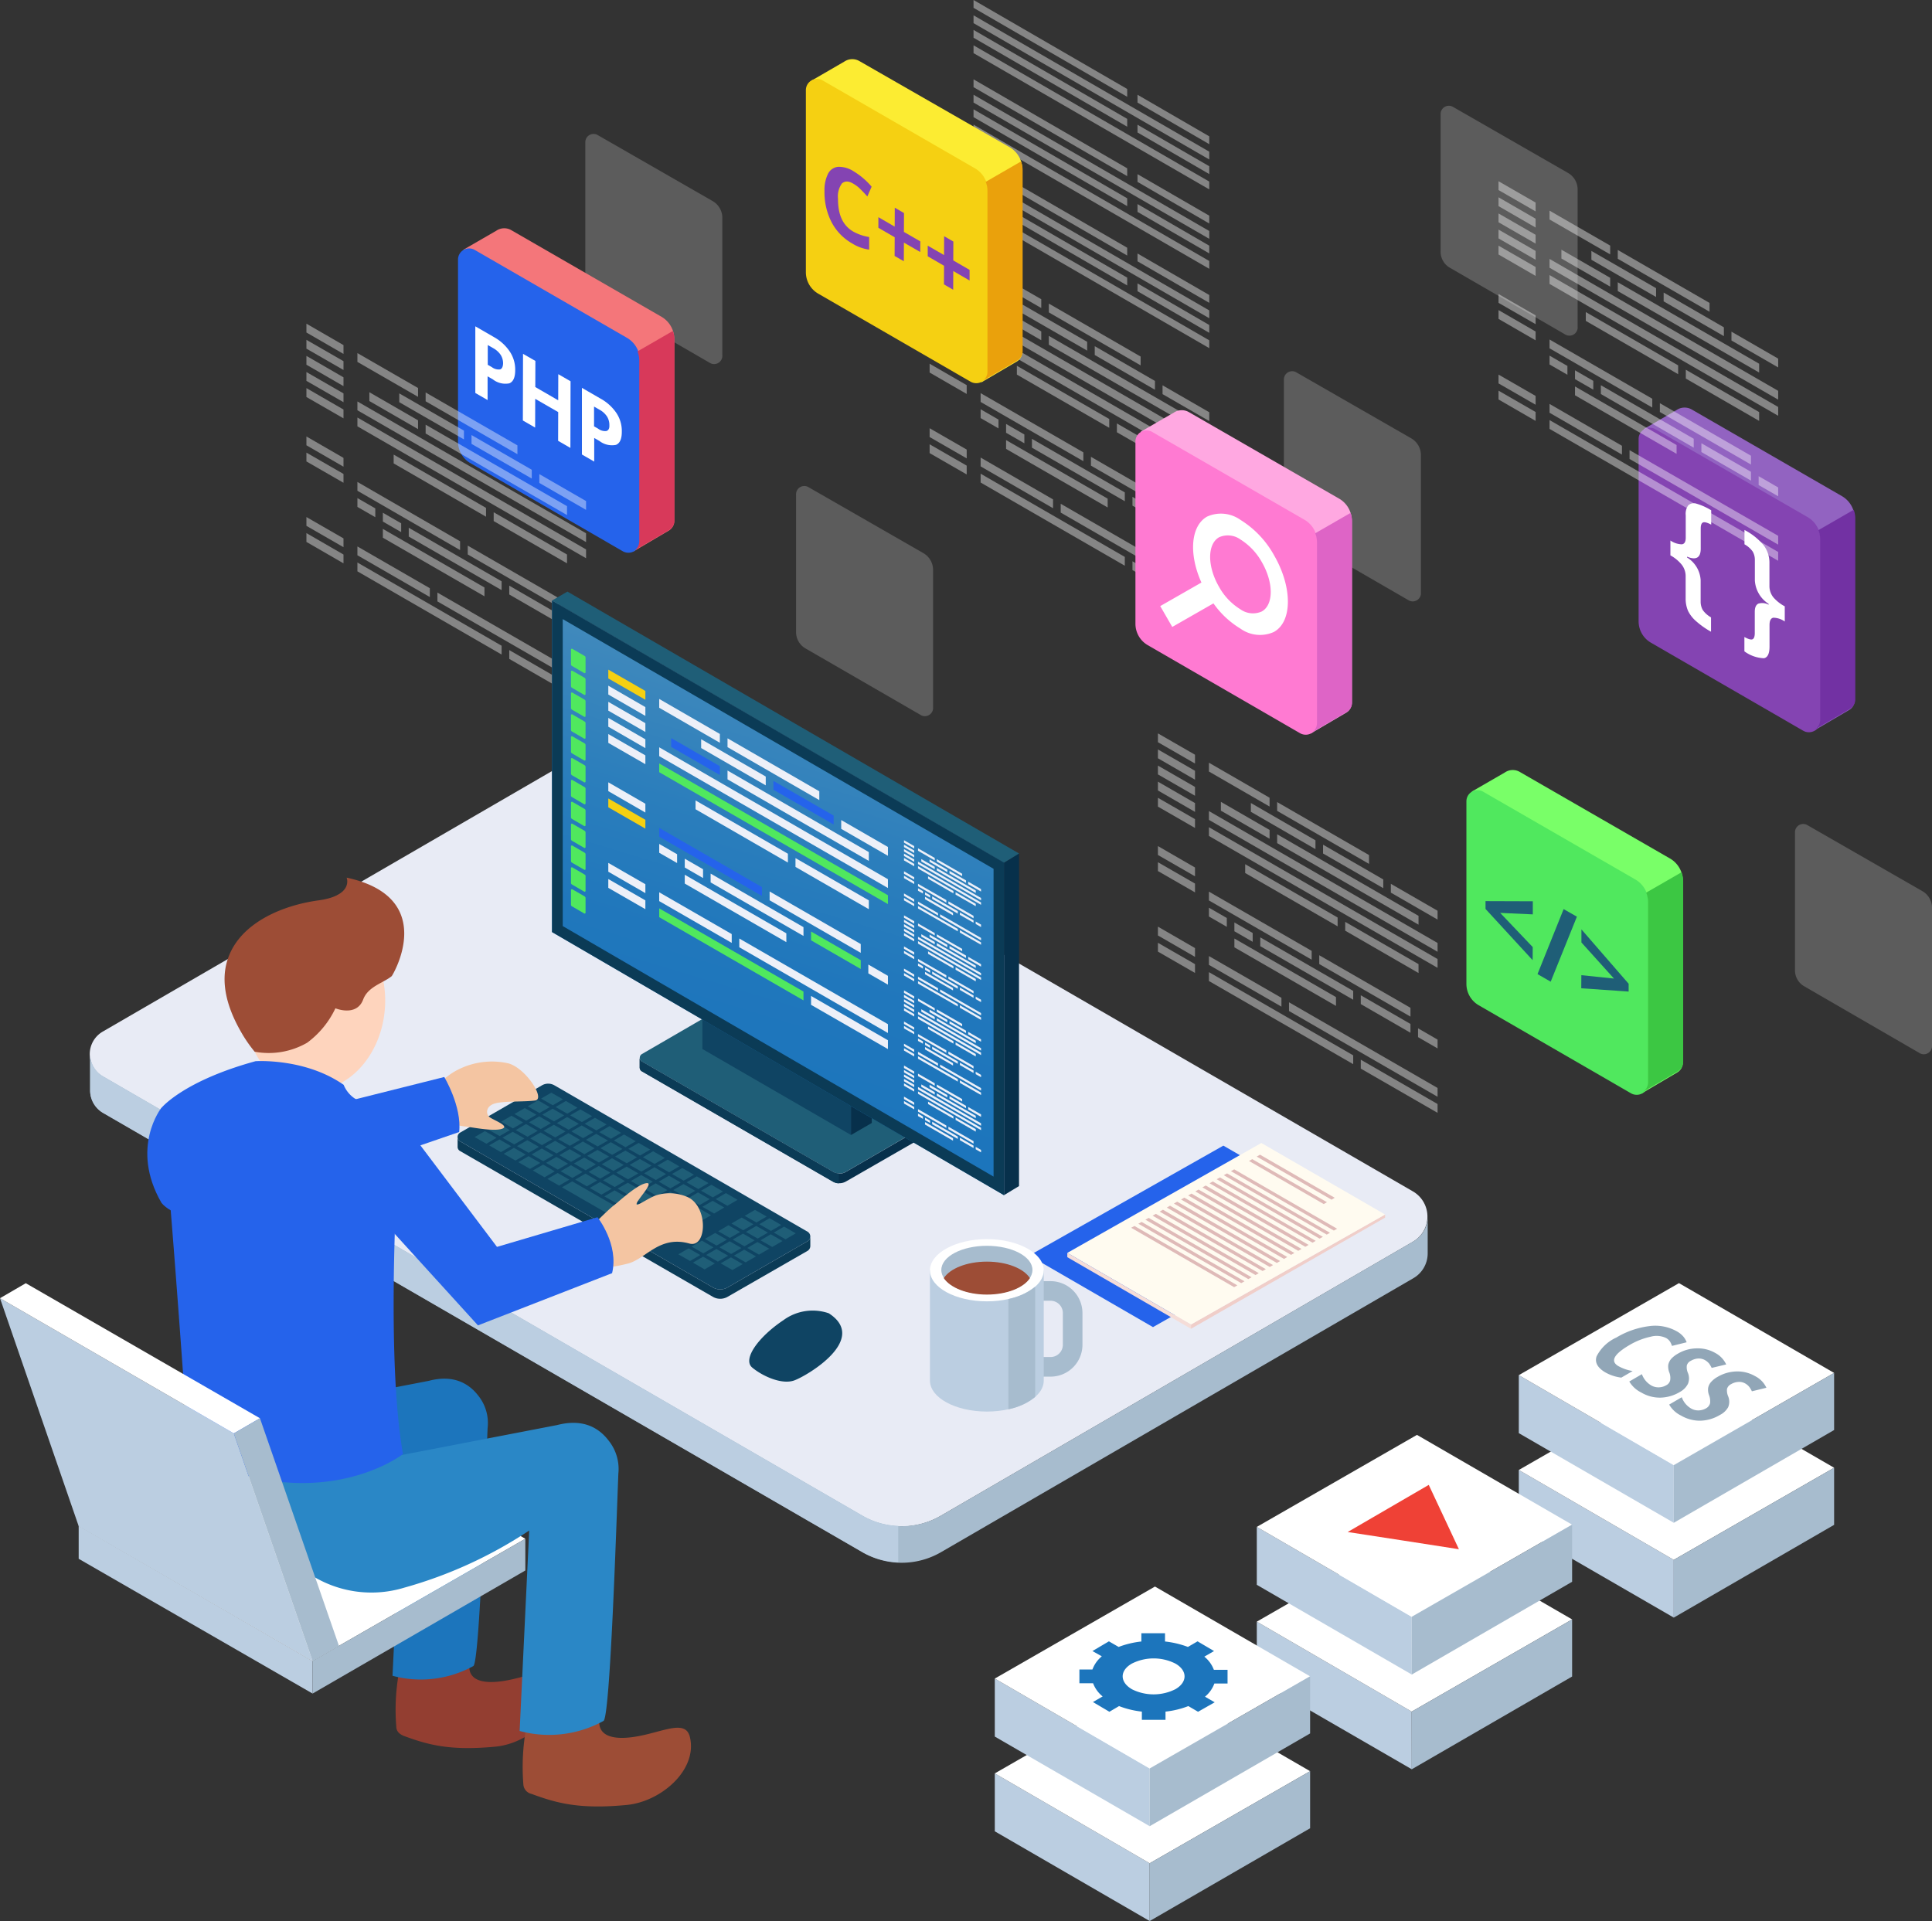 <?xml version='1.0' encoding='utf-8'?>
<svg xmlns="http://www.w3.org/2000/svg" id="OBJECTS" viewBox="0 0 234.49 233.18"><rect x="0" y="0" width="234.49" height="233.18" fill="#333333" stroke="none"/><defs><style>.cls-1{opacity:0.4;}.cls-2,.cls-3{fill:#fff;}.cls-3{opacity:0.2;}.cls-4{fill:#f4767a;}.cls-5{fill:#2563EB;}.cls-6{fill:#bbcee1;}.cls-7{fill:#d8395a;}.cls-8{fill:#933e31;}.cls-9{fill:#1c75bc;}.cls-10{fill:#9d4d36;}.cls-11{fill:#a7bcce;}.cls-12{fill:#2a87c6;}.cls-13{fill:#e8ebf5;}.cls-14{fill:#0f4463;}.cls-15{fill:#0b3b56;}.cls-16{fill:#1f5e77;}.cls-17{fill:#07304b;}.cls-18{fill:url(#linear-gradient);}.cls-19{fill:#fed4bd;}.cls-20{fill:#f4c5a2;}.cls-21{fill:#2563EB;}.cls-22{fill:#ef4136;}.cls-23{fill:#91a6b7;}.cls-24{fill:#79ff68;}.cls-25{fill:#50e85e;}.cls-26{fill:#3cc743;}.cls-27{fill:#9263c1;}.cls-28{fill:#8444b2;}.cls-29{fill:#7231a3;}.cls-30{fill:#ffa8e1;}.cls-31{fill:#ff7ad2;}.cls-32{fill:#de64c6;}.cls-33{fill:#fcec32;}.cls-34{fill:#f5d012;}.cls-35{fill:#eaa10c;}.cls-36{fill:#edf0f8;}.cls-37{fill:#f0cec9;}.cls-38{fill:#fffbf0;}.cls-39{fill:#f5ddd8;}.cls-40{fill:#dfbab8;}</style><linearGradient id="linear-gradient" x1="87.3" y1="132.44" x2="104.57" y2="75.64" gradientUnits="userSpaceOnUse"><stop offset="0" stop-color="#1c75bc"/><stop offset="0.28" stop-color="#2077bc"/><stop offset="0.54" stop-color="#2b7ebc"/><stop offset="0.8" stop-color="#3e88bc"/><stop offset="1" stop-color="#5394bc"/></linearGradient></defs><title>1 slider</title><g class="cls-1"><polygon class="cls-2" points="112.83 28.51 112.83 29.58 117.33 32.17 117.33 31.1 112.83 28.51"/><polygon class="cls-2" points="112.83 30.46 112.83 31.54 117.33 34.13 117.33 33.06 112.83 30.46"/><polygon class="cls-2" points="112.83 32.42 112.83 33.49 117.33 36.09 117.33 35.01 112.83 32.42"/><polygon class="cls-2" points="146.77 55.02 146.77 53.95 119.02 37.94 119.02 39.01 146.77 55.02"/><polygon class="cls-2" points="112.83 34.38 112.83 35.45 117.33 38.04 117.33 36.97 112.83 34.38"/><polygon class="cls-2" points="112.83 36.33 112.83 37.4 117.33 40 117.33 38.92 112.83 36.33"/><polygon class="cls-2" points="146.77 56.98 146.77 55.91 119.02 39.9 119.02 40.97 146.77 56.98"/><polygon class="cls-2" points="112.83 42.2 112.83 43.27 117.33 45.86 117.33 44.79 112.83 42.2"/><polygon class="cls-2" points="112.83 44.15 112.83 45.22 117.33 47.82 117.33 46.75 112.83 44.15"/><polygon class="cls-2" points="112.83 51.98 112.83 53.05 117.33 55.64 117.33 54.57 112.83 51.98"/><polygon class="cls-2" points="112.83 53.93 112.83 55 117.33 57.59 117.33 56.52 112.83 53.93"/><polygon class="cls-2" points="136.52 67.6 119.02 57.5 119.02 58.57 136.52 68.67 136.52 67.6"/><polygon class="cls-2" points="137.45 68.13 137.45 69.2 146.77 74.58 146.77 73.51 137.45 68.13"/><polygon class="cls-2" points="127.81 60.62 119.02 55.54 119.02 56.61 127.81 61.69 127.81 60.62"/><polygon class="cls-2" points="128.74 61.15 128.74 62.22 146.77 72.62 146.77 71.55 128.74 61.15"/><polygon class="cls-2" points="144.4 64.32 144.4 65.39 146.77 66.75 146.77 65.68 144.4 64.32"/><polygon class="cls-2" points="131.49 54.91 119.02 47.72 119.02 48.79 131.49 55.98 131.49 54.91"/><polygon class="cls-2" points="126.38 36.32 119.02 32.08 119.02 33.15 126.38 37.39 126.38 36.32"/><polygon class="cls-2" points="138.44 43.28 127.3 36.85 127.3 37.92 138.44 44.35 138.44 43.28"/><polygon class="cls-2" points="131.95 41.49 124.1 36.97 124.1 38.04 131.95 42.56 131.95 41.49"/><polygon class="cls-2" points="140.18 46.24 132.87 42.02 132.87 43.09 140.18 47.31 140.18 46.24"/><polygon class="cls-2" points="141.1 46.77 141.1 47.84 146.77 51.11 146.77 50.04 141.1 46.77"/><polygon class="cls-2" points="120.47 36.82 120.47 37.89 126.38 41.3 126.38 40.23 120.47 36.82"/><polygon class="cls-2" points="144.46 50.66 127.3 40.77 127.3 41.84 144.46 51.73 144.46 50.66"/><polygon class="cls-2" points="134.63 50.86 123.42 44.4 123.42 45.47 134.63 51.93 134.63 50.86"/><polygon class="cls-2" points="144.46 56.53 135.56 51.4 135.56 52.47 144.46 57.6 144.46 56.53"/><polygon class="cls-2" points="143.47 61.83 132.41 55.45 132.41 56.52 143.47 62.9 143.47 61.83"/><polygon class="cls-2" points="137.45 60.31 137.45 61.38 143.47 64.85 143.47 63.78 137.45 60.31"/><polygon class="cls-2" points="121.19 50.93 119.02 49.68 119.02 50.75 121.19 52 121.19 50.93"/><polygon class="cls-2" points="125.25 53.27 125.25 54.34 136.52 60.84 136.52 59.77 125.25 53.27"/><polygon class="cls-2" points="124.33 52.74 122.11 51.46 122.11 52.53 124.33 53.81 124.33 52.74"/><polygon class="cls-2" points="134.44 60.53 122.11 53.42 122.11 54.49 134.44 61.6 134.44 60.53"/></g><g class="cls-1"><polygon class="cls-2" points="136.81 10.8 118.16 0 118.16 0.95 136.81 11.75 136.81 10.8"/><polygon class="cls-2" points="118.16 2.81 146.77 19.36 146.77 18.41 118.16 1.86 118.16 2.81"/><polygon class="cls-2" points="138.06 11.5 138.06 12.45 146.77 17.5 146.77 16.55 138.06 11.5"/><polygon class="cls-2" points="136.81 14.43 118.16 3.63 118.16 4.58 136.81 15.38 136.81 14.43"/><polygon class="cls-2" points="118.16 6.45 146.77 22.99 146.77 22.04 118.16 5.5 118.16 6.45"/><polygon class="cls-2" points="138.06 16.08 146.77 21.13 146.77 20.18 138.06 15.14 138.06 16.08"/><polygon class="cls-2" points="136.81 20.43 118.16 9.63 118.16 10.58 136.81 21.38 136.81 20.43"/><polygon class="cls-2" points="118.16 12.45 146.77 28.99 146.77 28.04 118.16 11.5 118.16 12.45"/><polygon class="cls-2" points="138.06 22.08 146.77 27.13 146.77 26.18 138.06 21.14 138.06 22.08"/><polygon class="cls-2" points="136.81 24.07 118.16 13.27 118.16 14.22 136.81 25.02 136.81 24.07"/><polygon class="cls-2" points="118.16 16.08 146.77 32.63 146.77 31.68 118.16 15.13 118.16 16.08"/><polygon class="cls-2" points="138.06 25.72 146.77 30.76 146.77 29.82 138.06 24.77 138.06 25.72"/><polygon class="cls-2" points="136.81 30.07 118.16 19.27 118.16 20.22 136.81 31.02 136.81 30.07"/><polygon class="cls-2" points="118.16 22.08 146.77 38.63 146.77 37.68 118.16 21.13 118.16 22.08"/><polygon class="cls-2" points="138.06 31.72 146.77 36.76 146.77 35.81 138.06 30.77 138.06 31.72"/><polygon class="cls-2" points="136.81 33.7 118.16 22.9 118.16 23.85 136.81 34.65 136.81 33.7"/><polygon class="cls-2" points="118.16 25.71 146.77 42.26 146.77 41.31 118.16 24.76 118.16 25.71"/><polygon class="cls-2" points="138.06 35.35 146.77 40.4 146.77 39.45 138.06 34.4 138.06 35.35"/></g><path class="cls-3" d="M432.91,167l-13.93-8a1,1,0,0,0-1.53.88v16.67a2.25,2.25,0,0,0,1.14,2l13.93,8.06a1,1,0,0,0,1.56-.91V169A2.35,2.35,0,0,0,432.91,167Z" transform="translate(-346.41 -142.59)"/><path class="cls-4" d="M426.73,181.06l-18.26-10.53a1.71,1.71,0,0,0-1.83.07h0l-4,2.31,1.86,2.53.7.8v18.09a3,3,0,0,0,1.5,2.61l13.67,7.91.14.76,2.79,3.91,4.29-2.53h0l0,0h0a1.36,1.36,0,0,0,.66-1.17v-22A3.14,3.14,0,0,0,426.73,181.06Z" transform="translate(-346.41 -142.59)"/><path class="cls-5" d="M422.46,183.57,404,172.91a1.35,1.35,0,0,0-2,1.17V196.2a3,3,0,0,0,1.51,2.61l18.48,10.69a1.39,1.39,0,0,0,2.08-1.2v-22A3.14,3.14,0,0,0,422.46,183.57Z" transform="translate(-346.41 -142.59)"/><path class="cls-6" d="M423.32,209.5l0,0h0Z" transform="translate(-346.41 -142.59)"/><path class="cls-7" d="M424,208.3v-22a3.17,3.17,0,0,0-.21-1.06l4.28-2.47a2.94,2.94,0,0,1,.2,1v22a1.36,1.36,0,0,1-.66,1.17h0l0,0h0l-4.25,2.5A1.36,1.36,0,0,0,424,208.3Z" transform="translate(-346.41 -142.59)"/><path class="cls-2" d="M406.35,183.5l-2.25-1.3,0,8.09,1.49.86v-2.88l.64.37a2.46,2.46,0,0,0,2,.48c.47-.19.71-.72.71-1.59a3.92,3.92,0,0,0-.66-2.27A5.56,5.56,0,0,0,406.35,183.5Zm.75,3.93a1.37,1.37,0,0,1-1-.28l-.49-.28v-2.4l.68.39a2.62,2.62,0,0,1,.89.81,1.92,1.92,0,0,1,.29,1.05C407.45,187.12,407.33,187.36,407.1,187.43Z" transform="translate(-346.41 -142.59)"/><polygon class="cls-2" points="67.75 48.59 64.97 46.98 64.98 43.81 63.48 42.95 63.46 51.04 64.95 51.9 64.96 48.41 67.75 50.02 67.74 53.51 69.23 54.37 69.25 46.28 67.76 45.42 67.75 48.59"/><path class="cls-2" d="M421.23,192.73a5.56,5.56,0,0,0-1.94-1.76l-2.25-1.3,0,8.09,1.49.86v-2.87l.64.37a2.48,2.48,0,0,0,2,.47c.47-.19.71-.71.71-1.59A3.94,3.94,0,0,0,421.23,192.73ZM420,194.91a1.39,1.39,0,0,1-1-.29l-.49-.28v-2.4l.68.39a2.53,2.53,0,0,1,.89.81,1.93,1.93,0,0,1,.29,1.06C420.39,194.59,420.27,194.83,420,194.91Z" transform="translate(-346.41 -142.59)"/><g class="cls-1"><polygon class="cls-2" points="37.19 39.29 37.19 40.36 41.69 42.96 41.69 41.89 37.19 39.29"/><polygon class="cls-2" points="37.19 41.25 37.19 42.32 41.69 44.91 41.69 43.84 37.19 41.25"/><polygon class="cls-2" points="37.19 43.2 37.19 44.27 41.69 46.87 41.69 45.8 37.19 43.2"/><polygon class="cls-2" points="71.13 65.8 71.13 64.73 43.38 48.73 43.38 49.8 71.13 65.8"/><polygon class="cls-2" points="37.19 45.16 37.19 46.23 41.69 48.82 41.69 47.75 37.19 45.16"/><polygon class="cls-2" points="37.19 47.11 37.19 48.19 41.69 50.78 41.69 49.71 37.19 47.11"/><polygon class="cls-2" points="71.13 67.76 71.13 66.69 43.38 50.68 43.38 51.75 71.13 67.76"/><polygon class="cls-2" points="37.19 52.98 37.19 54.05 41.69 56.65 41.69 55.58 37.19 52.98"/><polygon class="cls-2" points="37.19 54.94 37.19 56.01 41.69 58.6 41.69 57.53 37.19 54.94"/><polygon class="cls-2" points="37.19 62.76 37.19 63.83 41.69 66.42 41.69 65.35 37.19 62.76"/><polygon class="cls-2" points="37.19 64.71 37.19 65.78 41.69 68.38 41.69 67.31 37.19 64.71"/><polygon class="cls-2" points="60.88 78.38 43.38 68.28 43.38 69.35 60.88 79.45 60.88 78.38"/><polygon class="cls-2" points="61.81 78.91 61.81 79.98 71.13 85.36 71.13 84.29 61.81 78.91"/><polygon class="cls-2" points="52.17 71.4 43.38 66.33 43.38 67.4 52.17 72.47 52.17 71.4"/><polygon class="cls-2" points="53.09 71.93 53.09 73 71.13 83.4 71.13 82.33 53.09 71.93"/><polygon class="cls-2" points="68.76 75.1 68.76 76.17 71.13 77.54 71.13 76.47 68.76 75.1"/><polygon class="cls-2" points="55.84 65.7 43.38 58.5 43.38 59.57 55.84 66.77 55.84 65.7"/><polygon class="cls-2" points="50.74 47.1 43.38 42.86 43.38 43.93 50.74 48.17 50.74 47.1"/><polygon class="cls-2" points="62.8 54.06 51.66 47.64 51.66 48.71 62.8 55.13 62.8 54.06"/><polygon class="cls-2" points="56.31 52.27 48.46 47.75 48.46 48.82 56.31 53.34 56.31 52.27"/><polygon class="cls-2" points="64.54 57.02 57.23 52.81 57.23 53.88 64.54 58.09 64.54 57.02"/><polygon class="cls-2" points="65.46 57.55 65.46 58.62 71.13 61.89 71.13 60.82 65.46 57.55"/><polygon class="cls-2" points="44.83 47.61 44.83 48.68 50.74 52.09 50.74 51.02 44.83 47.61"/><polygon class="cls-2" points="68.82 61.44 51.66 51.55 51.66 52.62 68.82 62.52 68.82 61.44"/><polygon class="cls-2" points="58.99 61.65 47.78 55.18 47.78 56.25 58.99 62.72 58.99 61.65"/><polygon class="cls-2" points="68.82 67.31 59.92 62.18 59.92 63.25 68.82 68.38 68.82 67.31"/><polygon class="cls-2" points="67.83 72.61 56.77 66.23 56.77 67.3 67.83 73.68 67.83 72.61"/><polygon class="cls-2" points="61.81 71.09 61.81 72.16 67.83 75.64 67.83 74.57 61.81 71.09"/><polygon class="cls-2" points="45.55 61.71 43.38 60.46 43.38 61.53 45.55 62.78 45.55 61.71"/><polygon class="cls-2" points="49.61 64.06 49.61 65.13 60.88 71.63 60.88 70.56 49.61 64.06"/><polygon class="cls-2" points="48.69 63.52 46.47 62.24 46.47 63.31 48.69 64.59 48.69 63.52"/><polygon class="cls-2" points="58.8 71.31 46.47 64.2 46.47 65.27 58.8 72.38 58.8 71.31"/></g><path class="cls-3" d="M517.7,195.8l-13.93-8a1,1,0,0,0-1.53.89v16.67a2.27,2.27,0,0,0,1.13,2l13.93,8.05a1,1,0,0,0,1.57-.9V197.83A2.36,2.36,0,0,0,517.7,195.8Z" transform="translate(-346.41 -142.59)"/><path class="cls-3" d="M536.72,163.58l-13.93-8a1,1,0,0,0-1.53.88V173.1a2.24,2.24,0,0,0,1.14,2l13.93,8.06a1,1,0,0,0,1.56-.91v-16.6A2.32,2.32,0,0,0,536.72,163.58Z" transform="translate(-346.41 -142.59)"/><path class="cls-3" d="M579.73,250.76l-13.93-8a1,1,0,0,0-1.53.88v16.68a2.24,2.24,0,0,0,1.14,2l13.92,8.06a1,1,0,0,0,1.57-.91v-16.6A2.32,2.32,0,0,0,579.73,250.76Z" transform="translate(-346.41 -142.59)"/><path class="cls-3" d="M458.48,209.73l-13.93-8a1,1,0,0,0-1.52.89v16.67a2.28,2.28,0,0,0,1.13,2l13.93,8.05a1,1,0,0,0,1.57-.9V211.76A2.35,2.35,0,0,0,458.48,209.73Z" transform="translate(-346.41 -142.59)"/><path class="cls-8" d="M406.05,346.76c-3.7,0-2.49-2.78-2.49-2.78-5.48-1.67-8.18-.74-8.18-.74a25.23,25.23,0,0,0-.87,8.94c0,.57.4.92.94,1.13,2.95,1.09,5.64,1.82,11.13,1.29,4.05-.4,8.33-4.14,7.36-8C413.33,344.22,409.8,346.72,406.05,346.76Z" transform="translate(-346.41 -142.59)"/><path class="cls-9" d="M404.46,312c-1.08-1.41-2.94-2.61-6-1.8l-33.06,6.38,1.24,8.49a13.18,13.18,0,0,0,13.93,4.15,51.47,51.47,0,0,0,14.62-6.68L394.05,346a13.23,13.23,0,0,0,9.81-1.18c.77-.47,1.49-23.07,1.73-28.87A5.31,5.31,0,0,0,404.46,312Z" transform="translate(-346.41 -142.59)"/><path class="cls-10" d="M421.92,353.54c-3.84,0-2.58-2.89-2.58-2.89-5.7-1.73-8.5-.77-8.5-.77a26.55,26.55,0,0,0-.91,9.28,1.26,1.26,0,0,0,1,1.18c3.07,1.14,5.86,1.89,11.56,1.34,4.2-.41,8.65-4.3,7.64-8.3C429.48,350.9,425.81,353.5,421.92,353.54Z" transform="translate(-346.41 -142.59)"/><polygon class="cls-6" points="37.93 201.62 9.55 185.21 9.55 189.21 37.94 205.57 37.93 201.62"/><polygon class="cls-2" points="35.35 170.39 9.55 185.21 37.93 201.62 63.76 186.78 35.35 170.39"/><polygon class="cls-11" points="63.76 186.78 37.93 201.62 37.94 205.57 63.76 190.63 63.76 186.78"/><path class="cls-12" d="M420.27,317.44c-1.12-1.46-3-2.71-6.25-1.87l-34.33,6.62L381,331a13.68,13.68,0,0,0,14.46,4.31,53.29,53.29,0,0,0,15.18-6.94l-1.16,24.33a13.68,13.68,0,0,0,10.18-1.22c.81-.49,1.56-23.95,1.8-30A5.51,5.51,0,0,0,420.27,317.44Z" transform="translate(-346.41 -142.59)"/><path class="cls-13" d="M358.93,267.78l58.62-34a8,8,0,0,1,8,0l92.34,53.42a3.53,3.53,0,0,1,0,6.12l-57.31,33.27a9.53,9.53,0,0,1-9.55,0l-92.13-53.3A3.16,3.16,0,0,1,358.93,267.78Z" transform="translate(-346.41 -142.59)"/><path class="cls-11" d="M358.94,273.26l92.13,53.3a9.53,9.53,0,0,0,9.55,0l57.31-33.27a3.51,3.51,0,0,0,1.76-3v4.46h0a3.48,3.48,0,0,1-1.75,3L460.62,331a9.53,9.53,0,0,1-9.55,0l-92.13-53.3a3.15,3.15,0,0,1-1.59-2.77h0v-4.38A3.12,3.12,0,0,0,358.94,273.26Z" transform="translate(-346.41 -142.59)"/><path class="cls-6" d="M358.94,273.26l92.13,53.3a9.45,9.45,0,0,0,4.36,1.25v4.42a9.57,9.57,0,0,1-4.36-1.25l-92.13-53.3a3.15,3.15,0,0,1-1.59-2.77h0v-4.38A3.12,3.12,0,0,0,358.94,273.26Z" transform="translate(-346.41 -142.59)"/><path class="cls-14" d="M402.24,280.08l9.95-5.75a1.51,1.51,0,0,1,1.51,0l30.73,17.77a.67.67,0,0,1,0,1.15l-9.71,5.61a1.79,1.79,0,0,1-1.79,0l-30.69-17.74A.61.61,0,0,1,402.24,280.08Z" transform="translate(-346.41 -142.59)"/><path class="cls-15" d="M402.24,281.12l30.69,17.74a1.79,1.79,0,0,0,1.79,0l9.71-5.61a.66.66,0,0,0,.33-.58v1.18h0a.7.7,0,0,1-.33.57L434.72,300a1.79,1.79,0,0,1-1.79,0L402.24,282.3a.57.57,0,0,1-.29-.52h0V280.6A.61.61,0,0,0,402.24,281.12Z" transform="translate(-346.41 -142.59)"/><polygon class="cls-16" points="65.67 133.35 66.91 132.63 68.33 133.44 67.09 134.16 65.67 133.35"/><polygon class="cls-16" points="67.43 134.37 68.68 133.64 70.09 134.46 68.85 135.18 67.43 134.37"/><polygon class="cls-16" points="69.2 135.38 70.44 134.66 71.86 135.48 70.62 136.2 69.2 135.38"/><polygon class="cls-16" points="70.96 136.4 72.21 135.68 73.63 136.49 72.38 137.21 70.96 136.4"/><polygon class="cls-16" points="72.73 137.42 73.98 136.69 75.39 137.51 74.15 138.23 72.73 137.42"/><polygon class="cls-16" points="74.5 138.43 75.74 137.71 77.16 138.53 75.92 139.25 74.5 138.43"/><polygon class="cls-16" points="76.26 139.45 77.51 138.73 78.92 139.54 77.68 140.26 76.26 139.45"/><polygon class="cls-16" points="78.03 140.47 79.27 139.74 80.69 140.56 79.45 141.28 78.03 140.47"/><polygon class="cls-16" points="79.79 141.48 81.04 140.76 82.45 141.58 81.21 142.3 79.79 141.48"/><polygon class="cls-16" points="81.56 142.5 82.81 141.78 84.22 142.59 82.98 143.31 81.56 142.5"/><polygon class="cls-16" points="83.33 143.51 84.57 142.79 85.99 143.61 84.75 144.33 83.33 143.51"/><polygon class="cls-16" points="85.09 144.53 86.34 143.81 87.75 144.63 86.51 145.34 85.09 144.53"/><polygon class="cls-16" points="88.1 144.82 89.52 145.64 88.28 146.36 86.86 145.55 88.1 144.82"/><polygon class="cls-16" points="65.47 135.1 64.06 134.28 65.3 133.56 66.72 134.38 65.47 135.1"/><polygon class="cls-16" points="68.48 135.39 67.24 136.11 65.82 135.3 67.07 134.58 68.48 135.39"/><polygon class="cls-16" points="70.25 136.41 69.01 137.13 67.59 136.32 68.83 135.59 70.25 136.41"/><polygon class="cls-16" points="72.01 137.43 70.77 138.15 69.35 137.33 70.6 136.61 72.01 137.43"/><polygon class="cls-16" points="73.78 138.44 72.54 139.16 71.12 138.35 72.36 137.63 73.78 138.44"/><polygon class="cls-16" points="75.55 139.46 74.3 140.18 72.88 139.37 74.13 138.64 75.55 139.46"/><polygon class="cls-16" points="77.31 140.48 76.07 141.2 74.65 140.38 75.9 139.66 77.31 140.48"/><polygon class="cls-16" points="79.08 141.49 77.84 142.21 76.42 141.4 77.66 140.68 79.08 141.49"/><polygon class="cls-16" points="80.84 142.51 79.6 143.23 78.18 142.42 79.43 141.69 80.84 142.51"/><polygon class="cls-16" points="82.61 143.53 81.37 144.25 79.95 143.43 81.19 142.71 82.61 143.53"/><polygon class="cls-16" points="84.38 144.54 83.13 145.26 81.71 144.45 82.96 143.73 84.38 144.54"/><polygon class="cls-16" points="86.14 145.56 84.9 146.28 83.48 145.47 84.72 144.74 86.14 145.56"/><polygon class="cls-16" points="86.49 145.76 87.91 146.57 86.67 147.3 85.25 146.48 86.49 145.76"/><polygon class="cls-16" points="63.86 136.03 62.44 135.22 63.69 134.5 65.1 135.31 63.86 136.03"/><polygon class="cls-16" points="66.87 136.33 65.63 137.05 64.21 136.23 65.45 135.51 66.87 136.33"/><polygon class="cls-16" points="65.97 137.25 67.22 136.53 68.64 137.34 67.39 138.06 65.97 137.25"/><polygon class="cls-16" points="70.4 138.36 69.16 139.08 67.74 138.27 68.99 137.54 70.4 138.36"/><polygon class="cls-16" points="72.17 139.38 70.93 140.1 69.51 139.28 70.75 138.56 72.17 139.38"/><polygon class="cls-16" points="73.93 140.39 72.69 141.11 71.27 140.3 72.52 139.58 73.93 140.39"/><polygon class="cls-16" points="75.7 141.41 74.46 142.13 73.04 141.32 74.28 140.59 75.7 141.41"/><polygon class="cls-16" points="77.47 142.43 76.22 143.15 74.8 142.33 76.05 141.61 77.47 142.43"/><polygon class="cls-16" points="79.23 143.44 77.99 144.16 76.57 143.35 77.82 142.63 79.23 143.44"/><polygon class="cls-16" points="81 144.46 79.76 145.18 78.34 144.37 79.58 143.64 81 144.46"/><polygon class="cls-16" points="82.76 145.48 81.52 146.2 80.1 145.38 81.35 144.66 82.76 145.48"/><polygon class="cls-16" points="81.87 146.4 83.11 145.68 84.53 146.49 83.29 147.21 81.87 146.4"/><polygon class="cls-16" points="84.88 146.69 86.3 147.51 85.05 148.23 83.63 147.41 84.88 146.69"/><polygon class="cls-16" points="62.25 136.97 60.83 136.15 62.08 135.43 63.49 136.25 62.25 136.97"/><polygon class="cls-16" points="62.6 137.17 63.84 136.44 65.26 137.26 64.02 137.98 62.6 137.17"/><polygon class="cls-16" points="64.36 138.18 65.61 137.46 67.02 138.28 65.78 139 64.36 138.18"/><polygon class="cls-16" points="66.13 139.2 67.38 138.48 68.79 139.29 67.55 140.01 66.13 139.2"/><polygon class="cls-16" points="67.89 140.22 69.14 139.49 70.56 140.31 69.31 141.03 67.89 140.22"/><polygon class="cls-16" points="69.66 141.23 70.91 140.51 72.32 141.33 71.08 142.05 69.66 141.23"/><polygon class="cls-16" points="71.43 142.25 72.67 141.53 74.09 142.34 72.85 143.06 71.43 142.25"/><polygon class="cls-16" points="73.19 143.27 74.44 142.54 75.85 143.36 74.61 144.08 73.19 143.27"/><polygon class="cls-16" points="74.96 144.28 76.2 143.56 77.62 144.38 76.38 145.1 74.96 144.28"/><polygon class="cls-16" points="76.72 145.3 77.97 144.58 79.39 145.39 78.14 146.11 76.72 145.3"/><polygon class="cls-16" points="78.49 146.32 79.74 145.59 81.15 146.41 79.91 147.13 78.49 146.32"/><polygon class="cls-16" points="80.26 147.33 81.5 146.61 82.92 147.43 81.68 148.15 80.26 147.33"/><polygon class="cls-16" points="83.27 147.63 84.68 148.44 83.44 149.16 82.02 148.35 83.27 147.63"/><polygon class="cls-16" points="60.64 137.9 59.22 137.09 60.47 136.36 61.88 137.18 60.64 137.9"/><polygon class="cls-16" points="60.98 138.1 62.23 137.38 63.65 138.19 62.41 138.91 60.98 138.1"/><polygon class="cls-16" points="62.75 139.12 64 138.4 65.41 139.21 64.17 139.93 62.75 139.12"/><polygon class="cls-16" points="64.52 140.13 65.76 139.41 67.18 140.23 65.94 140.95 64.52 140.13"/><polygon class="cls-16" points="66.28 141.15 67.53 140.43 68.94 141.25 67.7 141.97 66.28 141.15"/><polygon class="cls-16" points="68.05 142.17 69.3 141.44 70.71 142.26 69.47 142.98 68.05 142.17"/><polygon class="cls-16" points="69.81 143.18 71.06 142.46 72.48 143.28 71.23 144 69.81 143.18"/><polygon class="cls-16" points="71.58 144.2 72.83 143.48 74.24 144.29 73 145.01 71.58 144.2"/><polygon class="cls-16" points="73.35 145.22 74.59 144.49 76.01 145.31 74.77 146.03 73.35 145.22"/><polygon class="cls-16" points="75.11 146.23 76.36 145.51 77.77 146.33 76.53 147.05 75.11 146.23"/><polygon class="cls-16" points="76.88 147.25 78.12 146.53 79.54 147.34 78.3 148.06 76.88 147.25"/><polygon class="cls-16" points="78.64 148.27 79.89 147.54 81.31 148.36 80.06 149.08 78.64 148.27"/><polygon class="cls-16" points="81.66 148.56 83.07 149.38 81.83 150.1 80.41 149.28 81.66 148.56"/><polygon class="cls-16" points="58.85 137.3 60.27 138.11 59.03 138.83 57.61 138.02 58.85 137.3"/><polygon class="cls-16" points="62.03 139.13 60.79 139.85 59.37 139.03 60.62 138.31 62.03 139.13"/><polygon class="cls-16" points="63.8 140.15 62.56 140.87 61.14 140.05 62.38 139.33 63.8 140.15"/><polygon class="cls-16" points="65.57 141.16 64.33 141.88 62.91 141.07 64.15 140.34 65.57 141.16"/><polygon class="cls-16" points="67.33 142.18 66.09 142.9 64.67 142.08 65.92 141.36 67.33 142.18"/><polygon class="cls-16" points="69.1 143.19 67.86 143.91 66.44 143.1 67.68 142.38 69.1 143.19"/><polygon class="cls-16" points="69.45 143.4 71.21 144.41 71.22 144.41 71.56 144.61 72.98 145.43 72.98 145.43 73.7 145.84 74.75 146.44 74.75 146.44 75.86 147.09 77.93 148.28 76.69 149 74.53 147.75 73.5 147.17 73.5 147.17 72.43 146.55 71.73 146.15 71.74 146.15 70.34 145.35 69.97 145.13 69.97 145.13 68.2 144.12 69.45 143.4"/><polygon class="cls-16" points="79.69 149.29 78.45 150.01 77.03 149.2 78.28 148.48 79.69 149.29"/><polygon class="cls-16" points="81.46 150.31 80.22 151.03 78.8 150.22 80.04 149.49 81.46 150.31"/><polygon class="cls-16" points="90.39 147.58 91.63 146.86 93.05 147.67 91.81 148.39 90.39 147.58"/><polygon class="cls-16" points="92.16 148.6 93.4 147.87 94.82 148.69 93.57 149.41 92.16 148.6"/><polygon class="cls-16" points="93.92 149.61 95.17 148.89 96.58 149.71 95.34 150.43 93.92 149.61"/><polygon class="cls-16" points="91.44 148.61 90.2 149.33 88.78 148.51 90.02 147.79 91.44 148.61"/><polygon class="cls-16" points="93.2 149.62 91.96 150.34 90.54 149.53 91.79 148.81 93.2 149.62"/><polygon class="cls-16" points="94.97 150.64 93.73 151.36 92.31 150.55 93.55 149.82 94.97 150.64"/><polygon class="cls-16" points="89.83 149.54 88.58 150.26 87.17 149.45 88.41 148.72 89.83 149.54"/><polygon class="cls-16" points="91.59 150.56 90.35 151.28 88.93 150.46 90.18 149.74 91.59 150.56"/><polygon class="cls-16" points="93.36 151.57 92.12 152.29 90.7 151.48 91.94 150.76 93.36 151.57"/><polygon class="cls-16" points="85.55 150.38 86.8 149.66 88.22 150.47 86.97 151.19 85.55 150.38"/><polygon class="cls-16" points="87.32 151.4 88.56 150.67 89.98 151.49 88.74 152.21 87.32 151.4"/><polygon class="cls-16" points="89.08 152.41 90.33 151.69 91.75 152.51 90.5 153.23 89.08 152.41"/><polygon class="cls-16" points="83.94 151.31 85.19 150.59 86.6 151.41 85.36 152.13 83.94 151.31"/><polygon class="cls-16" points="85.71 152.33 86.95 151.61 88.37 152.42 87.13 153.14 85.71 152.33"/><polygon class="cls-16" points="87.47 153.35 88.72 152.62 90.14 153.44 88.89 154.16 87.47 153.35"/><polygon class="cls-16" points="84.99 152.34 83.75 153.06 82.33 152.25 83.58 151.53 84.99 152.34"/><polygon class="cls-16" points="86.76 153.36 85.52 154.08 84.1 153.26 85.34 152.54 86.76 153.36"/><path class="cls-16" d="M424.31,270.54l9.79-5.68a1.31,1.31,0,0,1,1.34,0l23.22,13.41a.59.59,0,0,1,0,1l-9.57,5.55a1.56,1.56,0,0,1-1.59,0l-23.19-13.38A.53.53,0,0,1,424.31,270.54Z" transform="translate(-346.41 -142.59)"/><path class="cls-17" d="M424.31,271.45l23.19,13.38a1.56,1.56,0,0,0,1.59,0l9.57-5.55a.6.6,0,0,0,.29-.51V280h0a.58.58,0,0,1-.29.5L449.09,286a1.59,1.59,0,0,1-1.59,0l-23.19-13.39a.53.53,0,0,1-.26-.46h0V271A.53.53,0,0,0,424.31,271.45Z" transform="translate(-346.41 -142.59)"/><path class="cls-15" d="M424.31,271.45l23.19,13.38a1.54,1.54,0,0,0,.72.21v1.19a1.53,1.53,0,0,1-.72-.2l-23.19-13.39a.53.53,0,0,1-.26-.46h0V271A.53.53,0,0,0,424.31,271.45Z" transform="translate(-346.41 -142.59)"/><polygon class="cls-14" points="103.29 128.84 85.25 118.39 85.25 127.33 103.29 137.77 103.29 128.84"/><polygon class="cls-17" points="87.76 116.95 85.25 118.39 103.29 128.84 105.81 127.39 87.76 116.95"/><polygon class="cls-17" points="105.81 127.39 103.29 128.84 103.29 137.77 105.81 136.31 105.81 127.39"/><polygon class="cls-18" points="67 72.89 121.86 104.71 121.86 145.07 67 113.13 67 72.89"/><polygon class="cls-17" points="121.86 104.71 123.68 103.6 123.68 143.97 121.86 145.07 121.86 104.71"/><polygon class="cls-16" points="67 72.89 68.87 71.81 123.68 103.6 121.86 104.71 67 72.89"/><path class="cls-15" d="M413.41,215.49v40.24l54.86,31.94V247.3ZM467,285.41,414.71,255V217.74L467,248.05Z" transform="translate(-346.41 -142.59)"/><path class="cls-19" d="M393.1,265.32c-.57,5.77-4.82,10.07-9.5,9.61s-8-5.51-7.43-11.28,4.82-10.06,9.49-9.6S393.67,259.56,393.1,265.32Z" transform="translate(-346.41 -142.59)"/><path class="cls-20" d="M400.09,278.76s2,.49,2.74.56,3.38.63,4.47.3-1-1.06-1.47-1.43-.48-1.32.62-1.65,3.6-.18,4.92-.37-1.31-4.18-3.46-4.55a9.09,9.09,0,0,0-5.89.8c-1.83.9-2.83,2.43-3.68,2.72Z" transform="translate(-346.41 -142.59)"/><path class="cls-5" d="M400.33,273.32l-13.91,3.49-.7,8.83L402.14,280C402.48,276.89,400.33,273.32,400.33,273.32Z" transform="translate(-346.41 -142.59)"/><path class="cls-5" d="M366,277.06s-3.85,4.84,0,11.52c0,0,2.69,3.72,10.07.07Z" transform="translate(-346.41 -142.59)"/><path class="cls-21" d="M377.43,271.4s6-.41,10.69,2.87a3.62,3.62,0,0,0,1.29,1.62c.94.63,5.61,2.5,5.61,2.5s-2.06,27.37.3,40.7c0,0-10.13,7.91-26,0,0,0-2.31-33.61-3.33-42C366,277.06,368.67,273.8,377.43,271.4Z" transform="translate(-346.41 -142.59)"/><polygon class="cls-6" points="28.38 173.99 0 157.58 9.55 185.25 37.94 201.62 28.38 173.99"/><polygon class="cls-2" points="3.13 155.76 0 157.58 28.38 173.99 31.55 172.15 3.13 155.76"/><polygon class="cls-11" points="31.55 172.15 28.38 173.99 37.94 201.62 41.14 199.78 31.55 172.15"/><path class="cls-20" d="M418.79,290.89s1.55-1.56,2.14-2,2.67-2.41,3.84-2.67-.82,1.77-1.07,2.4,1.2-.51,2.29-.92a5.39,5.39,0,0,1,3.72.13c2.69,1,2.56,6.33.36,5.7-3.61-1-5.23,1.82-7.39,2.42a21.71,21.71,0,0,1-3.05.56Z" transform="translate(-346.41 -142.59)"/><path class="cls-5" d="M395,278.39l11.73,15.55,12.2-3.6s2.62,3.3,1.77,6.79l-16.28,6.34-13.23-14.55S386.78,279.68,395,278.39Z" transform="translate(-346.41 -142.59)"/><path class="cls-10" d="M388.48,249.12s.9,2.17-3.42,2.76-9.65,2.73-11.06,7.29c-.9,2.91.14,6,1.61,8.58a16.48,16.48,0,0,0,1.71,2.5,9.33,9.33,0,0,0,6.37-1.09,11.06,11.06,0,0,0,3.43-4.18s2.57,1.07,3.37-1.07c.59-1.58,2.45-2,3.46-2.83C394,261.08,399.78,251.55,388.48,249.12Z" transform="translate(-346.41 -142.59)"/><polygon class="cls-6" points="203.15 189.34 184.34 178.43 184.34 185.47 203.15 196.35 203.15 189.34"/><polygon class="cls-2" points="203.78 167.26 184.34 178.43 203.15 189.34 222.61 178.16 203.78 167.26"/><polygon class="cls-11" points="222.61 178.16 203.15 189.34 203.15 196.35 222.61 185.09 222.61 178.16"/><polygon class="cls-6" points="203.15 177.84 184.34 166.92 184.34 173.96 203.15 184.84 203.15 177.84"/><polygon class="cls-2" points="203.78 155.75 184.34 166.92 203.15 177.84 222.61 166.65 203.78 155.75"/><polygon class="cls-11" points="222.61 166.65 203.15 177.84 203.15 184.84 222.61 173.58 222.61 166.65"/><polygon class="cls-6" points="171.34 207.76 152.54 196.84 152.54 203.88 171.35 214.76 171.34 207.76"/><polygon class="cls-2" points="171.98 185.67 152.54 196.84 171.34 207.76 190.81 196.57 171.98 185.67"/><polygon class="cls-11" points="190.81 196.57 171.34 207.76 171.35 214.76 190.81 203.5 190.81 196.57"/><polygon class="cls-6" points="171.34 196.25 152.54 185.34 152.54 192.37 171.35 203.26 171.34 196.25"/><polygon class="cls-2" points="171.98 174.17 152.54 185.34 171.34 196.25 190.81 185.07 171.98 174.17"/><polygon class="cls-11" points="190.81 185.07 171.34 196.25 171.35 203.26 190.81 192 190.81 185.07"/><polygon class="cls-6" points="139.54 226.17 120.74 215.26 120.74 222.29 139.54 233.18 139.54 226.17"/><polygon class="cls-2" points="140.18 204.09 120.74 215.26 139.54 226.17 159.01 214.99 140.18 204.09"/><polygon class="cls-11" points="159.01 214.99 139.54 226.17 139.54 233.18 159.01 221.92 159.01 214.99"/><polygon class="cls-6" points="139.54 214.66 120.74 203.75 120.74 210.79 139.54 221.67 139.54 214.66"/><polygon class="cls-2" points="140.18 192.58 120.74 203.75 139.54 214.66 159.01 203.48 140.18 192.58"/><polygon class="cls-11" points="159.01 203.48 139.54 214.66 139.54 221.67 159.01 210.41 159.01 203.48"/><path class="cls-9" d="M491.82,350.37l-1.18-.69a10.7,10.7,0,0,1-2.77.67v1H485v-1a10.9,10.9,0,0,1-2.77-.67l-1.17.69-2-1.18,1.18-.68a3.76,3.76,0,0,1-1.16-1.6h-1.66v-1.67H479a3.73,3.73,0,0,1,1.14-1.6L479,343l2-1.18,1.18.68a11.14,11.14,0,0,1,2.76-.66v-1h2.87v1a11.3,11.3,0,0,1,2.78.66l1.17-.68,2,1.18-1.18.68a3.7,3.7,0,0,1,1.16,1.6h1.66v1.66H493.8a3.73,3.73,0,0,1-1.14,1.6l1.18.68Zm-8.06-2.75a5.89,5.89,0,0,0,5.33,0c1.46-.86,1.45-2.24,0-3.09a5.87,5.87,0,0,0-5.32,0c-1.47.85-1.46,2.23,0,3.09" transform="translate(-346.41 -142.59)"/><polygon class="cls-22" points="173.41 180.24 175.24 184.14 177.07 188.05 170.32 187 163.57 185.96 168.49 183.1 173.41 180.24"/><path class="cls-23" d="M542.83,308.41c-1-.59-.56-1.44,1.38-2.57a8.62,8.62,0,0,1,2.56-1,2.67,2.67,0,0,1,1.85.16,1.35,1.35,0,0,1,.49.45,2.3,2.3,0,0,1,.23.51l1.78-.44a2.21,2.21,0,0,0-.47-.77,2.88,2.88,0,0,0-.76-.58,5.35,5.35,0,0,0-3.31-.61,10.25,10.25,0,0,0-4,1.39,5,5,0,0,0-2.39,2.28c-.24.73.11,1.36,1,1.91a5.22,5.22,0,0,0,2,.67l1.38-.8A5.29,5.29,0,0,1,542.83,308.41Z" transform="translate(-346.41 -142.59)"/><path class="cls-23" d="M551.28,310.56a1.75,1.75,0,0,0,0-1.31,1.74,1.74,0,0,1-.14-.91.88.88,0,0,1,.49-.57,2,2,0,0,1,.88-.28,1.56,1.56,0,0,1,.83.19,1.87,1.87,0,0,1,.53.45,4.29,4.29,0,0,1,.29.5l1.76-.42a3,3,0,0,0-1.32-1.39,4.2,4.2,0,0,0-2.24-.56,4.56,4.56,0,0,0-2.3.64,3.23,3.23,0,0,0-.84.66,1.69,1.69,0,0,0-.33.69,2,2,0,0,0,.11.89,1.85,1.85,0,0,1,.12,1,.88.88,0,0,1-.49.6,1.79,1.79,0,0,1-.89.25,1.75,1.75,0,0,1-.93-.24,2.61,2.61,0,0,1-1.12-1.36l-1.53.89a3.42,3.42,0,0,0,1.44,1.33,4.41,4.41,0,0,0,2.34.63,4.81,4.81,0,0,0,2.38-.7A2.32,2.32,0,0,0,551.28,310.56Z" transform="translate(-346.41 -142.59)"/><path class="cls-23" d="M559.43,309.63a4.27,4.27,0,0,0-2.24-.57,4.73,4.73,0,0,0-2.3.65,3,3,0,0,0-.83.66,1.47,1.47,0,0,0-.33.69,1.81,1.81,0,0,0,.11.88,2,2,0,0,1,.12,1,1,1,0,0,1-.49.6,1.9,1.9,0,0,1-.9.25,1.71,1.71,0,0,1-.92-.24,2.57,2.57,0,0,1-1.12-1.36l-1.53.89a3.33,3.33,0,0,0,1.43,1.33,4.53,4.53,0,0,0,2.34.63,4.85,4.85,0,0,0,2.39-.7,2.35,2.35,0,0,0,1-.94,1.73,1.73,0,0,0,0-1.32,1.82,1.82,0,0,1-.14-.9.94.94,0,0,1,.5-.58,2,2,0,0,1,.88-.27,1.48,1.48,0,0,1,.83.19,1.68,1.68,0,0,1,.52.45,3.22,3.22,0,0,1,.29.5l1.76-.43A3,3,0,0,0,559.43,309.63Z" transform="translate(-346.41 -142.59)"/><path class="cls-24" d="M549.14,246.82l-18.27-10.53a1.69,1.69,0,0,0-1.82.07h0l-4,2.31,1.87,2.53.69.8v18.09a3,3,0,0,0,1.51,2.61l13.67,7.91.14.76,2.79,3.91,4.29-2.53h0l0,0h0a1.37,1.37,0,0,0,.65-1.17v-22A3.14,3.14,0,0,0,549.14,246.82Z" transform="translate(-346.41 -142.59)"/><path class="cls-25" d="M544.87,249.33l-18.48-10.66a1.35,1.35,0,0,0-2,1.17V262a3,3,0,0,0,1.51,2.62l18.47,10.68a1.4,1.4,0,0,0,2.09-1.2V252A3.14,3.14,0,0,0,544.87,249.33Z" transform="translate(-346.41 -142.59)"/><path class="cls-6" d="M545.73,275.26l0,0h0Z" transform="translate(-346.41 -142.59)"/><path class="cls-26" d="M546.43,274.06V252a3,3,0,0,0-.22-1.06l4.29-2.47a3.19,3.19,0,0,1,.2,1v22a1.37,1.37,0,0,1-.65,1.17h0l0,0h0l-4.25,2.5A1.36,1.36,0,0,0,546.43,274.06Z" transform="translate(-346.41 -142.59)"/><path class="cls-27" d="M570,202.83l-18.27-10.54a1.73,1.73,0,0,0-1.83.07h0l-4,2.32,1.87,2.52.69.8v18.09a3,3,0,0,0,1.51,2.62l13.67,7.9.14.76,2.79,3.91,4.29-2.52,0,0h0a1.35,1.35,0,0,0,.65-1.17v-22A3.1,3.1,0,0,0,570,202.83Z" transform="translate(-346.41 -142.59)"/><path class="cls-28" d="M565.77,205.34l-18.48-10.67a1.36,1.36,0,0,0-2,1.18V218a3,3,0,0,0,1.51,2.61l18.47,10.68a1.39,1.39,0,0,0,2.08-1.2V208A3.1,3.1,0,0,0,565.77,205.34Z" transform="translate(-346.41 -142.59)"/><path class="cls-6" d="M566.63,231.26l0,0h0Z" transform="translate(-346.41 -142.59)"/><path class="cls-29" d="M567.32,230.06V208a2.94,2.94,0,0,0-.21-1.06l4.29-2.47a3.23,3.23,0,0,1,.19,1v22a1.35,1.35,0,0,1-.65,1.17h0l0,0-4.26,2.5A1.37,1.37,0,0,0,567.32,230.06Z" transform="translate(-346.41 -142.59)"/><path class="cls-30" d="M509,203.15,490.7,192.61a1.73,1.73,0,0,0-1.83.07h0l-4,2.31,1.87,2.53.69.8v18.09a3,3,0,0,0,1.51,2.62l13.67,7.9.14.76,2.79,3.91,4.29-2.52,0,0h0a1.37,1.37,0,0,0,.65-1.17v-22A3.1,3.1,0,0,0,509,203.15Z" transform="translate(-346.41 -142.59)"/><path class="cls-31" d="M504.7,205.66,486.22,195a1.35,1.35,0,0,0-2,1.18v22.11a3,3,0,0,0,1.51,2.62l18.47,10.68a1.39,1.39,0,0,0,2.08-1.2v-22A3.1,3.1,0,0,0,504.7,205.66Z" transform="translate(-346.41 -142.59)"/><path class="cls-6" d="M505.55,231.58l0,0h0Z" transform="translate(-346.41 -142.59)"/><path class="cls-32" d="M506.25,230.38v-22a2.94,2.94,0,0,0-.21-1.06l4.29-2.47a3.23,3.23,0,0,1,.19,1v22a1.37,1.37,0,0,1-.65,1.17h0l0,0-4.26,2.5A1.37,1.37,0,0,0,506.25,230.38Z" transform="translate(-346.41 -142.59)"/><path class="cls-33" d="M469,160.49,450.71,150a1.73,1.73,0,0,0-1.83.07h0l-4,2.32,1.86,2.52.7.8v18.09a3,3,0,0,0,1.5,2.62l13.67,7.9.14.76,2.79,3.91,4.29-2.52,0,0h0a1.34,1.34,0,0,0,.66-1.17v-22A3.11,3.11,0,0,0,469,160.49Z" transform="translate(-346.41 -142.59)"/><path class="cls-34" d="M464.7,163l-18.48-10.67a1.36,1.36,0,0,0-2,1.18v22.12a3,3,0,0,0,1.51,2.61l18.48,10.68a1.39,1.39,0,0,0,2.08-1.2v-22A3.09,3.09,0,0,0,464.7,163Z" transform="translate(-346.41 -142.59)"/><path class="cls-6" d="M465.56,188.92l0,0h0Z" transform="translate(-346.41 -142.59)"/><path class="cls-35" d="M466.26,187.72v-22a3.17,3.17,0,0,0-.21-1.06l4.28-2.47a3,3,0,0,1,.2,1v22a1.34,1.34,0,0,1-.66,1.17h0l0,0-4.25,2.5A1.39,1.39,0,0,0,466.26,187.72Z" transform="translate(-346.41 -142.59)"/><path class="cls-2" d="M501.05,210a11.72,11.72,0,0,0-4.06-4.29,4.09,4.09,0,0,0-4.08-.41c-2,1.14-2.23,4.57-.68,8l-5,2.86,1.46,2.53,5-2.86a10.86,10.86,0,0,0,3.27,3.06,4.08,4.08,0,0,0,4.06.41C503.28,218.06,503.29,213.88,501.05,210Zm-1.49,6.81a2.62,2.62,0,0,1-2.6-.26,7.42,7.42,0,0,1-2.6-2.74c-1.43-2.48-1.43-5.16,0-6a2.62,2.62,0,0,1,2.6.26,7.62,7.62,0,0,1,2.6,2.75C501,213.31,501,216,499.56,216.81Z" transform="translate(-346.41 -142.59)"/><path class="cls-28" d="M450,164.9a3.89,3.89,0,0,1,.84.65c.28.28.56.57.84.89l.52-1.19a8.88,8.88,0,0,0-2.19-1.87,3.27,3.27,0,0,0-1.87-.54,1.53,1.53,0,0,0-1.23.84,4.43,4.43,0,0,0-.43,2.11,7.91,7.91,0,0,0,.86,3.77,6.33,6.33,0,0,0,2.5,2.58,5.15,5.15,0,0,0,2.06.75v-1.53a5.8,5.8,0,0,1-1.91-.65c-1.25-.72-1.88-2-1.87-4a2.66,2.66,0,0,1,.49-1.87C449,164.54,449.42,164.55,450,164.9Z" transform="translate(-346.41 -142.59)"/><polygon class="cls-28" points="109.72 25.86 108.6 25.21 108.59 27.51 106.61 26.36 106.61 27.65 108.59 28.8 108.58 31.07 109.7 31.71 109.71 29.45 111.69 30.59 111.7 29.3 109.71 28.15 109.72 25.86"/><polygon class="cls-28" points="115.7 31.61 115.71 29.32 114.59 28.67 114.58 30.96 112.6 29.82 112.6 31.11 114.58 32.26 114.57 34.52 115.69 35.17 115.7 32.9 117.68 34.05 117.68 32.76 115.7 31.61"/><path class="cls-2" d="M551.31,203.94a1.75,1.75,0,0,0-.3,1.2v2.72c0,.5-.16.77-.48.8a2.55,2.55,0,0,1-1.38-.46V210a4.68,4.68,0,0,1,1.37,1.13,2.27,2.27,0,0,1,.48,1.44v2.61a3.78,3.78,0,0,0,.29,1.56,4,4,0,0,0,1,1.27,10.09,10.09,0,0,0,1.79,1.26v-1.74a3.1,3.1,0,0,1-1-.89,2.06,2.06,0,0,1-.26-1V213a3.45,3.45,0,0,0-1.65-2.74v-.1c1.09.45,1.64.14,1.66-.92v-2.5c0-.4.09-.65.27-.73s.51,0,1,.26v-1.74a7.15,7.15,0,0,0-1.78-.8A1,1,0,0,0,551.31,203.94Z" transform="translate(-346.41 -142.59)"/><path class="cls-2" d="M561.64,215.09a2.18,2.18,0,0,1-.47-1.36V211a3.56,3.56,0,0,0-.68-2.2,7.58,7.58,0,0,0-2.35-1.88v1.74a3,3,0,0,1,1,.88,2,2,0,0,1,.26,1v2.5a3.63,3.63,0,0,0,1.67,2.85v.1a1.63,1.63,0,0,0-1.24-.13c-.29.14-.44.46-.44,1v2.58c0,.4-.09.65-.26.74s-.52,0-1-.27v1.74a4.28,4.28,0,0,0,2.37.84c.45-.09.68-.56.68-1.42v-2.61c0-.54.16-.84.47-.89a2.48,2.48,0,0,1,1.38.46v-1.84A4.85,4.85,0,0,1,561.64,215.09Z" transform="translate(-346.41 -142.59)"/><polygon class="cls-16" points="180.3 110.33 186.02 116.55 186.03 114.96 182.08 110.81 186.04 110.99 186.04 109.4 180.3 109.38 180.3 110.33"/><polygon class="cls-16" points="186.61 118.24 188.21 119.16 191.39 111.27 189.78 110.35 186.61 118.24"/><polygon class="cls-16" points="191.94 112.81 191.94 114.4 195.89 118.78 191.93 118.37 191.92 119.96 197.67 120.36 197.67 119.41 191.94 112.81"/><polygon class="cls-34" points="73.83 81.28 73.83 82.35 78.33 84.94 78.33 83.87 73.83 81.28"/><polygon class="cls-36" points="73.83 83.23 73.83 84.3 78.33 86.9 78.33 85.83 73.83 83.23"/><polygon class="cls-36" points="73.83 85.19 73.83 86.26 78.33 88.85 78.33 87.78 73.83 85.19"/><polygon class="cls-36" points="107.77 107.79 107.77 106.72 80.01 90.71 80.01 91.78 107.77 107.79"/><polygon class="cls-36" points="73.83 87.14 73.83 88.21 78.33 90.81 78.33 89.74 73.83 87.14"/><polygon class="cls-36" points="73.83 89.1 73.83 90.17 78.33 92.76 78.33 91.69 73.83 89.1"/><polygon class="cls-25" points="107.77 109.74 107.77 108.67 80.01 92.67 80.01 93.73 107.77 109.74"/><polygon class="cls-36" points="73.83 94.96 73.83 96.03 78.33 98.63 78.33 97.56 73.83 94.96"/><polygon class="cls-34" points="73.83 96.92 73.83 97.99 78.33 100.58 78.33 99.51 73.83 96.92"/><polygon class="cls-36" points="73.83 104.74 73.83 105.81 78.33 108.41 78.33 107.33 73.83 104.74"/><polygon class="cls-36" points="73.83 106.7 73.83 107.77 78.33 110.36 78.33 109.29 73.83 106.7"/><polygon class="cls-25" points="97.52 120.36 80.01 110.26 80.01 111.33 97.52 121.43 97.52 120.36"/><polygon class="cls-36" points="98.44 120.89 98.44 121.97 107.77 127.34 107.77 126.27 98.44 120.89"/><polygon class="cls-36" points="88.81 113.38 80.01 108.31 80.01 109.38 88.81 114.45 88.81 113.38"/><polygon class="cls-36" points="89.73 113.92 89.73 114.98 107.77 125.39 107.77 124.32 89.73 113.92"/><polygon class="cls-36" points="105.39 117.08 105.39 118.15 107.77 119.52 107.77 118.45 105.39 117.08"/><polygon class="cls-5" points="92.48 107.68 80.01 100.49 80.01 101.56 92.48 108.75 92.48 107.68"/><polygon class="cls-36" points="87.37 89.09 80.01 84.84 80.01 85.91 87.37 90.16 87.37 89.09"/><polygon class="cls-36" points="99.44 96.05 88.3 89.62 88.3 90.69 99.44 97.12 99.44 96.05"/><polygon class="cls-36" points="92.94 94.26 85.1 89.73 85.1 90.8 92.94 95.33 92.94 94.26"/><polygon class="cls-5" points="101.18 99 93.87 94.79 93.87 95.86 101.18 100.08 101.18 99"/><polygon class="cls-36" points="102.1 99.54 102.1 100.61 107.77 103.88 107.77 102.81 102.1 99.54"/><polygon class="cls-5" points="81.46 89.59 81.46 90.66 87.37 94.07 87.37 93 81.46 89.59"/><polygon class="cls-36" points="105.45 103.43 88.3 93.53 88.3 94.6 105.45 104.5 105.45 103.43"/><polygon class="cls-36" points="95.63 103.63 84.42 97.16 84.42 98.23 95.63 104.7 95.63 103.63"/><polygon class="cls-36" points="105.45 109.29 96.55 104.16 96.55 105.23 105.45 110.36 105.45 109.29"/><polygon class="cls-36" points="104.47 114.59 93.41 108.21 93.41 109.28 104.47 115.66 104.47 114.59"/><polygon class="cls-25" points="98.44 113.07 98.44 114.14 104.47 117.62 104.47 116.55 98.44 113.07"/><polygon class="cls-36" points="82.18 103.69 80.01 102.44 80.01 103.51 82.18 104.76 82.18 103.69"/><polygon class="cls-36" points="86.25 106.04 86.25 107.11 97.52 113.61 97.52 112.54 86.25 106.04"/><polygon class="cls-36" points="85.33 105.51 83.11 104.23 83.11 105.3 85.33 106.58 85.33 105.51"/><polygon class="cls-36" points="95.44 113.29 83.11 106.18 83.11 107.25 95.44 114.36 95.44 113.29"/><polygon class="cls-36" points="109.72 101.99 109.72 102.28 110.96 103 110.96 102.7 109.72 101.99"/><polygon class="cls-36" points="109.72 102.53 109.72 102.82 110.96 103.54 110.96 103.24 109.72 102.53"/><polygon class="cls-36" points="109.72 103.07 109.72 103.36 110.96 104.08 110.96 103.78 109.72 103.07"/><polygon class="cls-36" points="119.07 109.29 119.07 109 111.42 104.59 111.42 104.88 119.07 109.29"/><polygon class="cls-36" points="109.72 103.61 109.72 103.9 110.96 104.61 110.96 104.32 109.72 103.61"/><polygon class="cls-36" points="109.72 104.14 109.72 104.44 110.96 105.15 110.96 104.86 109.72 104.14"/><polygon class="cls-36" points="119.07 109.83 119.07 109.54 111.42 105.13 111.42 105.42 119.07 109.83"/><polygon class="cls-36" points="109.72 105.76 109.72 106.06 110.96 106.77 110.96 106.48 109.72 105.76"/><polygon class="cls-36" points="109.72 106.3 109.72 106.59 110.96 107.31 110.96 107.01 109.72 106.3"/><polygon class="cls-36" points="109.72 108.45 109.72 108.75 110.96 109.47 110.96 109.17 109.72 108.45"/><polygon class="cls-36" points="109.72 108.99 109.72 109.29 110.96 110 110.96 109.71 109.72 108.99"/><polygon class="cls-36" points="116.25 112.76 111.42 109.98 111.42 110.27 116.25 113.05 116.25 112.76"/><polygon class="cls-36" points="116.5 112.91 116.5 113.2 119.07 114.68 119.07 114.39 116.5 112.91"/><polygon class="cls-36" points="113.85 110.84 111.42 109.44 111.42 109.73 113.85 111.13 113.85 110.84"/><polygon class="cls-36" points="114.1 110.98 114.1 111.28 119.07 114.14 119.07 113.85 114.1 110.98"/><polygon class="cls-36" points="118.42 111.86 118.42 112.15 119.07 112.53 119.07 112.23 118.42 111.86"/><polygon class="cls-36" points="114.86 109.26 111.42 107.28 111.42 107.58 114.86 109.56 114.86 109.26"/><polygon class="cls-36" points="113.45 104.14 111.42 102.97 111.42 103.27 113.45 104.44 113.45 104.14"/><polygon class="cls-36" points="116.78 106.06 113.7 104.29 113.7 104.58 116.78 106.35 116.78 106.06"/><polygon class="cls-36" points="114.98 105.57 112.82 104.32 112.82 104.61 114.98 105.86 114.98 105.57"/><polygon class="cls-36" points="117.25 106.87 115.24 105.71 115.24 106.01 117.25 107.17 117.25 106.87"/><polygon class="cls-36" points="117.51 107.02 117.51 107.32 119.07 108.22 119.07 107.92 117.51 107.02"/><polygon class="cls-36" points="111.82 104.28 111.82 104.58 113.45 105.51 113.45 105.22 111.82 104.28"/><polygon class="cls-36" points="118.43 108.09 113.7 105.37 113.7 105.66 118.43 108.39 118.43 108.09"/><polygon class="cls-36" points="115.72 108.15 112.64 106.37 112.64 106.66 115.72 108.44 115.72 108.15"/><polygon class="cls-36" points="118.43 109.71 115.98 108.3 115.98 108.59 118.43 110 118.43 109.71"/><polygon class="cls-36" points="118.16 111.17 115.11 109.41 115.11 109.71 118.16 111.47 118.16 111.17"/><polygon class="cls-36" points="116.5 110.75 116.5 111.05 118.16 112 118.16 111.71 116.5 110.75"/><polygon class="cls-36" points="112.02 108.17 111.42 107.82 111.42 108.12 112.02 108.46 112.02 108.17"/><polygon class="cls-36" points="113.14 108.81 113.14 109.11 116.25 110.9 116.25 110.6 113.14 108.81"/><polygon class="cls-36" points="112.89 108.67 112.27 108.31 112.27 108.61 112.89 108.96 112.89 108.67"/><polygon class="cls-36" points="115.67 110.81 112.27 108.85 112.27 109.15 115.67 111.11 115.67 110.81"/><polygon class="cls-36" points="109.72 111.11 109.72 111.4 110.96 112.12 110.96 111.82 109.72 111.11"/><polygon class="cls-36" points="109.72 111.64 109.72 111.94 110.96 112.66 110.96 112.36 109.72 111.64"/><polygon class="cls-36" points="109.72 112.18 109.72 112.48 110.96 113.19 110.96 112.9 109.72 112.18"/><polygon class="cls-36" points="119.07 118.41 119.07 118.12 111.42 113.71 111.42 114 119.07 118.41"/><polygon class="cls-36" points="109.72 112.72 109.72 113.02 110.96 113.73 110.96 113.44 109.72 112.72"/><polygon class="cls-36" points="109.72 113.26 109.72 113.56 110.96 114.27 110.96 113.98 109.72 113.26"/><polygon class="cls-36" points="119.07 118.95 119.07 118.66 111.42 114.24 111.42 114.54 119.07 118.95"/><polygon class="cls-36" points="109.72 114.88 109.72 115.17 110.96 115.89 110.96 115.59 109.72 114.88"/><polygon class="cls-36" points="109.72 115.42 109.72 115.71 110.96 116.43 110.96 116.13 109.72 115.42"/><polygon class="cls-36" points="109.72 117.57 109.72 117.87 110.96 118.58 110.96 118.29 109.72 117.57"/><polygon class="cls-36" points="109.72 118.11 109.72 118.41 110.96 119.12 110.96 118.83 109.72 118.11"/><polygon class="cls-36" points="116.25 121.88 111.42 119.09 111.42 119.39 116.25 122.17 116.25 121.88"/><polygon class="cls-36" points="116.5 122.02 116.5 122.32 119.07 123.8 119.07 123.5 116.5 122.02"/><polygon class="cls-36" points="113.85 119.95 111.42 118.56 111.42 118.85 113.85 120.25 113.85 119.95"/><polygon class="cls-36" points="114.1 120.1 114.1 120.39 119.07 123.26 119.07 122.97 114.1 120.1"/><polygon class="cls-36" points="118.42 120.97 118.42 121.27 119.07 121.64 119.07 121.35 118.42 120.97"/><polygon class="cls-36" points="114.86 118.38 111.42 116.4 111.42 116.69 114.86 118.68 114.86 118.38"/><polygon class="cls-36" points="113.45 113.26 111.42 112.09 111.42 112.38 113.45 113.55 113.45 113.26"/><polygon class="cls-36" points="116.78 115.18 113.7 113.41 113.7 113.7 116.78 115.47 116.78 115.18"/><polygon class="cls-36" points="114.98 114.68 112.82 113.44 112.82 113.73 114.98 114.98 114.98 114.68"/><polygon class="cls-36" points="117.25 115.99 115.24 114.83 115.24 115.13 117.25 116.29 117.25 115.99"/><polygon class="cls-36" points="117.51 116.14 117.51 116.43 119.07 117.33 119.07 117.04 117.51 116.14"/><polygon class="cls-36" points="111.82 113.4 111.82 113.69 113.45 114.63 113.45 114.34 111.82 113.4"/><polygon class="cls-36" points="118.43 117.21 113.7 114.48 113.7 114.78 118.43 117.5 118.43 117.21"/><polygon class="cls-36" points="115.72 117.27 112.64 115.48 112.64 115.78 115.72 117.56 115.72 117.27"/><polygon class="cls-36" points="118.43 118.83 115.98 117.41 115.98 117.71 118.43 119.12 118.43 118.83"/><polygon class="cls-36" points="118.16 120.29 115.11 118.53 115.11 118.82 118.16 120.58 118.16 120.29"/><polygon class="cls-36" points="116.5 119.87 116.5 120.16 118.16 121.12 118.16 120.83 116.5 119.87"/><polygon class="cls-36" points="112.02 117.28 111.42 116.94 111.42 117.23 112.02 117.58 112.02 117.28"/><polygon class="cls-36" points="113.14 117.93 113.14 118.22 116.25 120.02 116.25 119.72 113.14 117.93"/><polygon class="cls-36" points="112.89 117.78 112.27 117.43 112.27 117.72 112.89 118.08 112.89 117.78"/><polygon class="cls-36" points="115.67 119.93 112.27 117.97 112.27 118.26 115.67 120.22 115.67 119.93"/><polygon class="cls-36" points="109.72 120.22 109.72 120.52 110.96 121.23 110.96 120.94 109.72 120.22"/><polygon class="cls-36" points="109.72 120.76 109.72 121.06 110.96 121.77 110.96 121.48 109.72 120.76"/><polygon class="cls-36" points="109.72 121.3 109.72 121.6 110.96 122.31 110.96 122.02 109.72 121.3"/><polygon class="cls-36" points="119.07 127.53 119.07 127.23 111.42 122.82 111.42 123.12 119.07 127.53"/><polygon class="cls-36" points="109.72 121.84 109.72 122.14 110.96 122.85 110.96 122.56 109.72 121.84"/><polygon class="cls-36" points="109.72 122.38 109.72 122.67 110.96 123.39 110.96 123.09 109.72 122.38"/><polygon class="cls-36" points="119.07 128.07 119.07 127.77 111.42 123.36 111.42 123.66 119.07 128.07"/><polygon class="cls-36" points="109.72 124 109.72 124.29 110.96 125 110.96 124.71 109.72 124"/><polygon class="cls-36" points="109.72 124.53 109.72 124.83 110.96 125.54 110.96 125.25 109.72 124.53"/><polygon class="cls-36" points="109.72 126.69 109.72 126.98 110.96 127.7 110.96 127.4 109.72 126.69"/><polygon class="cls-36" points="109.72 127.23 109.72 127.52 110.96 128.24 110.96 127.94 109.72 127.23"/><polygon class="cls-36" points="116.25 130.99 111.42 128.21 111.42 128.51 116.25 131.29 116.25 130.99"/><polygon class="cls-36" points="116.5 131.14 116.5 131.44 119.07 132.92 119.07 132.62 116.5 131.14"/><polygon class="cls-36" points="113.85 129.07 111.42 127.67 111.42 127.97 113.85 129.37 113.85 129.07"/><polygon class="cls-36" points="114.1 129.22 114.1 129.51 119.07 132.38 119.07 132.08 114.1 129.22"/><polygon class="cls-36" points="118.42 130.09 118.42 130.38 119.07 130.76 119.07 130.47 118.42 130.09"/><polygon class="cls-36" points="114.86 127.5 111.42 125.52 111.42 125.81 114.86 127.79 114.86 127.5"/><polygon class="cls-36" points="113.45 122.38 111.42 121.21 111.42 121.5 113.45 122.67 113.45 122.38"/><polygon class="cls-36" points="116.78 124.29 113.7 122.52 113.7 122.82 116.78 124.59 116.78 124.29"/><polygon class="cls-36" points="114.98 123.8 112.82 122.55 112.82 122.85 114.98 124.09 114.98 123.8"/><polygon class="cls-36" points="117.25 125.11 115.24 123.95 115.24 124.24 117.25 125.4 117.25 125.11"/><polygon class="cls-36" points="117.51 125.25 117.51 125.55 119.07 126.45 119.07 126.16 117.51 125.25"/><polygon class="cls-36" points="111.82 122.51 111.82 122.81 113.45 123.75 113.45 123.45 111.82 122.51"/><polygon class="cls-36" points="118.43 126.33 113.7 123.6 113.7 123.89 118.43 126.62 118.43 126.33"/><polygon class="cls-36" points="115.72 126.38 112.64 124.6 112.64 124.89 115.72 126.68 115.72 126.38"/><polygon class="cls-36" points="118.43 127.94 115.98 126.53 115.98 126.82 118.43 128.24 118.43 127.94"/><polygon class="cls-36" points="118.16 129.4 115.11 127.64 115.11 127.94 118.16 129.7 118.16 129.4"/><polygon class="cls-36" points="116.5 128.99 116.5 129.28 118.16 130.24 118.16 129.94 116.5 128.99"/><polygon class="cls-36" points="112.02 126.4 111.42 126.06 111.42 126.35 112.02 126.69 112.02 126.4"/><polygon class="cls-36" points="113.14 127.05 113.14 127.34 116.25 129.13 116.25 128.84 113.14 127.05"/><polygon class="cls-36" points="112.89 126.9 112.27 126.55 112.27 126.84 112.89 127.19 112.89 126.9"/><polygon class="cls-36" points="115.67 129.05 112.27 127.09 112.27 127.38 115.67 129.34 115.67 129.05"/><polygon class="cls-36" points="109.72 129.34 109.72 129.64 110.96 130.35 110.96 130.06 109.72 129.34"/><polygon class="cls-36" points="109.72 129.88 109.72 130.17 110.96 130.89 110.96 130.59 109.72 129.88"/><polygon class="cls-36" points="109.72 130.42 109.72 130.71 110.96 131.43 110.96 131.13 109.72 130.42"/><polygon class="cls-36" points="119.07 136.65 119.07 136.35 111.42 131.94 111.42 132.24 119.07 136.65"/><polygon class="cls-36" points="109.72 130.96 109.72 131.25 110.96 131.97 110.96 131.67 109.72 130.96"/><polygon class="cls-36" points="109.72 131.5 109.72 131.79 110.96 132.5 110.96 132.21 109.72 131.5"/><polygon class="cls-36" points="119.07 137.18 119.07 136.89 111.42 132.48 111.42 132.77 119.07 137.18"/><polygon class="cls-36" points="109.72 133.11 109.72 133.41 110.96 134.12 110.96 133.83 109.72 133.11"/><polygon class="cls-36" points="109.72 133.65 109.72 133.95 110.96 134.66 110.96 134.37 109.72 133.65"/><polygon class="cls-36" points="118.42 139.21 118.42 139.5 119.07 139.88 119.07 139.58 118.42 139.21"/><polygon class="cls-36" points="114.86 136.62 111.42 134.63 111.42 134.93 114.86 136.91 114.86 136.62"/><polygon class="cls-36" points="113.45 131.49 111.42 130.32 111.42 130.62 113.45 131.79 113.45 131.49"/><polygon class="cls-36" points="116.78 133.41 113.7 131.64 113.7 131.94 116.78 133.71 116.78 133.41"/><polygon class="cls-36" points="114.98 132.92 112.82 131.67 112.82 131.97 114.98 133.21 114.98 132.92"/><polygon class="cls-36" points="117.25 134.23 115.24 133.06 115.24 133.36 117.25 134.52 117.25 134.23"/><polygon class="cls-36" points="117.51 134.37 117.51 134.67 119.07 135.57 119.07 135.27 117.51 134.37"/><polygon class="cls-36" points="111.82 131.63 111.82 131.93 113.45 132.87 113.45 132.57 111.82 131.63"/><polygon class="cls-36" points="118.43 135.44 113.7 132.72 113.7 133.01 118.43 135.74 118.43 135.44"/><polygon class="cls-36" points="115.72 135.5 112.64 133.72 112.64 134.01 115.72 135.79 115.72 135.5"/><polygon class="cls-36" points="118.43 137.06 115.98 135.65 115.98 135.94 118.43 137.36 118.43 137.06"/><polygon class="cls-36" points="118.16 138.52 115.11 136.76 115.11 137.06 118.16 138.82 118.16 138.52"/><polygon class="cls-36" points="116.5 138.1 116.5 138.4 118.16 139.35 118.16 139.06 116.5 138.1"/><polygon class="cls-36" points="112.02 135.52 111.42 135.17 111.42 135.47 112.02 135.81 112.02 135.52"/><polygon class="cls-36" points="113.14 136.16 113.14 136.46 116.25 138.25 116.25 137.96 113.14 136.16"/><polygon class="cls-36" points="112.89 136.02 112.27 135.66 112.27 135.96 112.89 136.31 112.89 136.02"/><polygon class="cls-36" points="115.67 138.16 112.27 136.2 112.27 136.5 115.67 138.46 115.67 138.16"/><path class="cls-25" d="M417.36,222.21l-1.48-.86a.11.11,0,0,0-.17.1v1.77a.23.23,0,0,0,.13.21l1.48.86a.11.11,0,0,0,.16-.1v-1.77A.22.22,0,0,0,417.36,222.21Z" transform="translate(-346.41 -142.59)"/><path class="cls-25" d="M417.36,224.86l-1.48-.85a.11.11,0,0,0-.17.09v1.77a.23.23,0,0,0,.13.21l1.48.86a.11.11,0,0,0,.16-.1v-1.76A.25.25,0,0,0,417.36,224.86Z" transform="translate(-346.41 -142.59)"/><path class="cls-25" d="M417.36,227.51l-1.48-.85a.11.11,0,0,0-.17.09v1.78a.26.26,0,0,0,.13.21l1.48.85a.1.1,0,0,0,.16-.09v-1.77A.25.25,0,0,0,417.36,227.51Z" transform="translate(-346.41 -142.59)"/><path class="cls-25" d="M417.36,230.17l-1.48-.86a.11.11,0,0,0-.17.1v1.77a.23.23,0,0,0,.13.21l1.48.86a.11.11,0,0,0,.16-.1v-1.77A.22.22,0,0,0,417.36,230.17Z" transform="translate(-346.41 -142.59)"/><path class="cls-25" d="M417.36,232.82l-1.48-.85a.11.11,0,0,0-.17.09v1.77a.23.23,0,0,0,.13.21l1.48.86a.11.11,0,0,0,.16-.1V233A.24.24,0,0,0,417.36,232.82Z" transform="translate(-346.41 -142.59)"/><path class="cls-25" d="M417.36,235.47l-1.48-.85a.11.11,0,0,0-.17.09v1.78a.26.26,0,0,0,.13.21l1.48.85a.11.11,0,0,0,.16-.09v-1.77A.25.25,0,0,0,417.36,235.47Z" transform="translate(-346.41 -142.59)"/><path class="cls-25" d="M417.36,238.13l-1.48-.86a.11.11,0,0,0-.17.1v1.77a.23.23,0,0,0,.13.21l1.48.86a.11.11,0,0,0,.16-.1v-1.77A.22.22,0,0,0,417.36,238.13Z" transform="translate(-346.41 -142.59)"/><path class="cls-25" d="M417.36,240.78l-1.48-.86a.12.12,0,0,0-.17.1v1.77a.23.23,0,0,0,.13.21l1.48.86a.11.11,0,0,0,.16-.1V241A.24.24,0,0,0,417.36,240.78Z" transform="translate(-346.41 -142.59)"/><path class="cls-25" d="M417.36,243.43l-1.48-.85a.11.11,0,0,0-.17.09v1.78a.23.23,0,0,0,.13.2l1.48.86a.11.11,0,0,0,.16-.09v-1.77A.25.25,0,0,0,417.36,243.43Z" transform="translate(-346.41 -142.59)"/><path class="cls-25" d="M417.36,246.09l-1.48-.86a.11.11,0,0,0-.17.1v1.77a.24.24,0,0,0,.13.21l1.48.85a.1.1,0,0,0,.16-.09V246.3A.22.22,0,0,0,417.36,246.09Z" transform="translate(-346.41 -142.59)"/><path class="cls-25" d="M417.36,248.74l-1.48-.86a.11.11,0,0,0-.17.1v1.77a.23.23,0,0,0,.13.21l1.48.86a.11.11,0,0,0,.16-.1V249A.24.24,0,0,0,417.36,248.74Z" transform="translate(-346.41 -142.59)"/><path class="cls-25" d="M417.36,251.39l-1.48-.85a.11.11,0,0,0-.17.09v1.78a.23.23,0,0,0,.13.2l1.48.86a.11.11,0,0,0,.16-.1v-1.76A.25.25,0,0,0,417.36,251.39Z" transform="translate(-346.41 -142.59)"/><g class="cls-1"><polygon class="cls-2" points="140.54 89.02 140.54 90.09 145.04 92.68 145.04 91.61 140.54 89.02"/><polygon class="cls-2" points="140.54 90.97 140.54 92.04 145.04 94.64 145.04 93.56 140.54 90.97"/><polygon class="cls-2" points="140.54 92.93 140.54 94 145.04 96.59 145.04 95.52 140.54 92.93"/><polygon class="cls-2" points="174.48 115.53 174.48 114.46 146.73 98.45 146.73 99.52 174.48 115.53"/><polygon class="cls-2" points="140.54 94.88 140.54 95.95 145.04 98.55 145.04 97.48 140.54 94.88"/><polygon class="cls-2" points="140.54 96.84 140.54 97.91 145.04 100.5 145.04 99.43 140.54 96.84"/><polygon class="cls-2" points="174.48 117.48 174.48 116.41 146.73 100.41 146.73 101.47 174.48 117.48"/><polygon class="cls-2" points="140.54 102.7 140.54 103.78 145.04 106.37 145.04 105.3 140.54 102.7"/><polygon class="cls-2" points="140.54 104.66 140.54 105.73 145.04 108.32 145.04 107.25 140.54 104.66"/><polygon class="cls-2" points="140.54 112.48 140.54 113.55 145.04 116.15 145.04 115.08 140.54 112.48"/><polygon class="cls-2" points="140.54 114.44 140.54 115.51 145.04 118.1 145.04 117.03 140.54 114.44"/><polygon class="cls-2" points="164.24 128.1 146.73 118 146.73 119.08 164.24 129.17 164.24 128.1"/><polygon class="cls-2" points="165.16 128.63 165.16 129.71 174.48 135.08 174.48 134.01 165.16 128.63"/><polygon class="cls-2" points="155.53 121.12 146.73 116.05 146.73 117.12 155.53 122.19 155.53 121.12"/><polygon class="cls-2" points="156.45 121.66 156.45 122.72 174.48 133.13 174.48 132.06 156.45 121.66"/><polygon class="cls-2" points="172.11 124.82 172.11 125.89 174.48 127.26 174.48 126.19 172.11 124.82"/><polygon class="cls-2" points="159.2 115.42 146.73 108.23 146.73 109.3 159.2 116.49 159.2 115.42"/><polygon class="cls-2" points="154.09 96.83 146.73 92.58 146.73 93.65 154.09 97.9 154.09 96.83"/><polygon class="cls-2" points="166.16 103.79 155.01 97.36 155.01 98.43 166.16 104.86 166.16 103.79"/><polygon class="cls-2" points="159.66 102 151.82 97.47 151.82 98.54 159.66 103.07 159.66 102"/><polygon class="cls-2" points="167.89 106.75 160.58 102.53 160.58 103.6 167.89 107.81 167.89 106.75"/><polygon class="cls-2" points="168.81 107.28 168.81 108.35 174.48 111.62 174.48 110.55 168.81 107.28"/><polygon class="cls-2" points="148.18 97.33 148.18 98.4 154.09 101.81 154.09 100.74 148.18 97.33"/><polygon class="cls-2" points="172.17 111.17 155.01 101.27 155.01 102.34 172.17 112.24 172.17 111.17"/><polygon class="cls-2" points="162.35 111.37 151.13 104.9 151.13 105.97 162.35 112.44 162.35 111.37"/><polygon class="cls-2" points="172.17 117.03 163.27 111.9 163.27 112.97 172.17 118.11 172.17 117.03"/><polygon class="cls-2" points="171.19 122.33 160.12 115.95 160.12 117.02 171.19 123.4 171.19 122.33"/><polygon class="cls-2" points="165.16 120.81 165.16 121.88 171.19 125.36 171.19 124.29 165.16 120.81"/><polygon class="cls-2" points="148.9 111.43 146.73 110.18 146.73 111.25 148.9 112.5 148.9 111.43"/><polygon class="cls-2" points="152.96 113.78 152.96 114.85 164.24 121.35 164.24 120.28 152.96 113.78"/><polygon class="cls-2" points="152.04 113.25 149.82 111.97 149.82 113.04 152.04 114.32 152.04 113.25"/><polygon class="cls-2" points="162.15 121.03 149.82 113.92 149.82 114.99 162.15 122.1 162.15 121.03"/></g><g class="cls-1"><polygon class="cls-2" points="181.88 22 181.88 23.07 186.38 25.66 186.38 24.59 181.88 22"/><polygon class="cls-2" points="181.88 23.95 181.88 25.02 186.38 27.62 186.38 26.55 181.88 23.95"/><polygon class="cls-2" points="181.88 25.91 181.88 26.98 186.38 29.57 186.38 28.5 181.88 25.91"/><polygon class="cls-2" points="215.82 48.51 215.82 47.44 188.07 31.43 188.07 32.5 215.82 48.51"/><polygon class="cls-2" points="181.88 27.87 181.88 28.94 186.38 31.53 186.38 30.46 181.88 27.87"/><polygon class="cls-2" points="181.88 29.82 181.88 30.89 186.38 33.49 186.38 32.41 181.88 29.82"/><polygon class="cls-2" points="215.82 50.47 215.82 49.4 188.07 33.39 188.07 34.46 215.82 50.47"/><polygon class="cls-2" points="181.88 35.69 181.88 36.76 186.38 39.35 186.38 38.28 181.88 35.69"/><polygon class="cls-2" points="181.88 37.64 181.88 38.71 186.38 41.31 186.38 40.24 181.88 37.64"/><polygon class="cls-2" points="181.88 45.47 181.88 46.54 186.38 49.13 186.38 48.06 181.88 45.47"/><polygon class="cls-2" points="181.88 47.42 181.88 48.49 186.38 51.09 186.38 50.01 181.88 47.42"/><polygon class="cls-2" points="205.57 61.09 188.07 50.99 188.07 52.06 205.57 62.16 205.57 61.09"/><polygon class="cls-2" points="206.5 61.62 206.5 62.69 215.82 68.07 215.82 67 206.5 61.62"/><polygon class="cls-2" points="196.86 54.11 188.07 49.03 188.07 50.1 196.86 55.18 196.86 54.11"/><polygon class="cls-2" points="197.78 54.64 197.78 55.71 215.82 66.11 215.82 65.04 197.78 54.64"/><polygon class="cls-2" points="213.45 57.8 213.45 58.88 215.82 60.24 215.82 59.17 213.45 57.8"/><polygon class="cls-2" points="200.54 48.4 188.07 41.21 188.07 42.28 200.54 49.47 200.54 48.4"/><polygon class="cls-2" points="195.43 29.81 188.07 25.57 188.07 26.64 195.43 30.88 195.43 29.81"/><polygon class="cls-2" points="207.49 36.77 196.35 30.34 196.35 31.41 207.49 37.84 207.49 36.77"/><polygon class="cls-2" points="201 34.98 193.15 30.46 193.15 31.53 201 36.05 201 34.98"/><polygon class="cls-2" points="209.23 39.73 201.92 35.51 201.92 36.58 209.23 40.8 209.23 39.73"/><polygon class="cls-2" points="210.15 40.26 210.15 41.33 215.82 44.6 215.82 43.53 210.15 40.26"/><polygon class="cls-2" points="189.51 30.31 189.51 31.38 195.43 34.79 195.43 33.72 189.51 30.31"/><polygon class="cls-2" points="213.51 44.15 196.35 34.26 196.35 35.33 213.51 45.22 213.51 44.15"/><polygon class="cls-2" points="203.68 44.35 192.47 37.88 192.47 38.95 203.68 45.42 203.68 44.35"/><polygon class="cls-2" points="213.51 50.02 204.61 44.88 204.61 45.95 213.51 51.09 213.51 50.02"/><polygon class="cls-2" points="212.52 55.32 201.46 48.94 201.46 50.01 212.52 56.39 212.52 55.32"/><polygon class="cls-2" points="206.5 53.8 206.5 54.87 212.52 58.34 212.52 57.27 206.5 53.8"/><polygon class="cls-2" points="190.24 44.42 188.07 43.17 188.07 44.24 190.24 45.49 190.24 44.42"/><polygon class="cls-2" points="194.3 46.76 194.3 47.83 205.57 54.34 205.57 53.26 194.3 46.76"/><polygon class="cls-2" points="193.38 46.23 191.16 44.95 191.16 46.02 193.38 47.3 193.38 46.23"/><polygon class="cls-2" points="203.49 54.02 191.16 46.91 191.16 47.98 203.49 55.09 203.49 54.02"/></g><path class="cls-14" d="M447,302a6,6,0,0,0-5.51.84c-3,2-5,4.73-3.78,5.75s3.57,2.11,5.1,1.56S451.9,305.16,447,302Z" transform="translate(-346.41 -142.59)"/><polygon class="cls-5" points="163.5 147.74 139.94 161.09 124.92 152.4 148.48 139.06 163.5 147.74"/><polygon class="cls-37" points="144.55 160.77 144.55 161.29 168.11 147.8 168.11 147.42 144.55 160.77"/><polygon class="cls-38" points="168.11 147.42 144.55 160.77 129.54 152.08 153.09 138.74 168.11 147.42"/><polygon class="cls-39" points="144.55 160.77 144.55 161.29 129.54 152.6 129.54 152.08 144.55 160.77"/><polygon class="cls-40" points="152.93 140.16 162 145.39 161.61 145.62 152.53 140.39 152.93 140.16"/><polygon class="cls-40" points="151.99 140.7 161.06 145.93 160.66 146.15 151.59 140.92 151.99 140.7"/><polygon class="cls-40" points="149.8 141.94 162.29 149.15 161.89 149.37 149.4 142.16 149.8 141.94"/><polygon class="cls-40" points="148.93 142.43 161.42 149.64 161.03 149.86 148.53 142.65 148.93 142.43"/><polygon class="cls-40" points="148.07 142.92 160.56 150.13 160.16 150.35 147.67 143.14 148.07 142.92"/><polygon class="cls-40" points="147.2 143.41 159.69 150.62 159.3 150.84 146.81 143.63 147.2 143.41"/><polygon class="cls-40" points="146.34 143.9 158.83 151.11 158.43 151.34 145.94 144.13 146.34 143.9"/><polygon class="cls-40" points="145.47 144.39 157.97 151.6 157.57 151.83 145.08 144.62 145.47 144.39"/><polygon class="cls-40" points="144.61 144.88 157.1 152.09 156.7 152.32 144.21 145.11 144.61 144.88"/><polygon class="cls-40" points="143.74 145.37 156.24 152.58 155.84 152.81 143.35 145.6 143.74 145.37"/><polygon class="cls-40" points="142.88 145.86 155.37 153.07 154.97 153.3 142.48 146.09 142.88 145.86"/><polygon class="cls-40" points="142.01 146.35 154.51 153.56 154.11 153.79 141.62 146.58 142.01 146.35"/><polygon class="cls-40" points="141.15 146.84 153.64 154.06 153.24 154.28 140.75 147.07 141.15 146.84"/><polygon class="cls-40" points="140.29 147.34 152.78 154.54 152.38 154.77 139.89 147.56 140.29 147.34"/><polygon class="cls-40" points="139.42 147.83 151.91 155.04 151.51 155.26 139.02 148.05 139.42 147.83"/><polygon class="cls-40" points="138.56 148.32 151.05 155.53 150.65 155.75 138.16 148.54 138.56 148.32"/><polygon class="cls-40" points="137.69 148.81 150.18 156.02 149.79 156.24 137.29 149.03 137.69 148.81"/><path class="cls-11" d="M473.92,298.1h-2.2v2.38h2.2a1.49,1.49,0,0,1,1.49,1.49v3.86a1.49,1.49,0,0,1-1.49,1.48h-3.23v2.38h3.23a3.87,3.87,0,0,0,3.87-3.86V302A3.88,3.88,0,0,0,473.92,298.1Z" transform="translate(-346.41 -142.59)"/><path class="cls-6" d="M473.09,296.79v13.38c0,2.08-3.09,3.76-6.9,3.76s-6.91-1.68-6.91-3.76V296.79Z" transform="translate(-346.41 -142.59)"/><path class="cls-2" d="M459.28,296.79c0,2.07,3.09,3.76,6.91,3.76s6.9-1.69,6.9-3.76S470,293,466.19,293,459.28,294.72,459.28,296.79Z" transform="translate(-346.41 -142.59)"/><path class="cls-11" d="M460.66,296.74c0,1.63,2.47,2.94,5.53,2.94s5.53-1.31,5.53-2.94-2.48-2.93-5.53-2.93S460.66,295.12,460.66,296.74Z" transform="translate(-346.41 -142.59)"/><path class="cls-10" d="M466.19,295.73c-2.42,0-4.47.83-5.23,2,.76,1.15,2.81,2,5.23,2s4.47-.83,5.22-2C470.66,296.56,468.61,295.73,466.19,295.73Z" transform="translate(-346.41 -142.59)"/><path class="cls-11" d="M468.8,300.27v13.38a7.39,7.39,0,0,0,3.25-1.5V298.77A7.39,7.39,0,0,1,468.8,300.27Z" transform="translate(-346.41 -142.59)"/></svg>